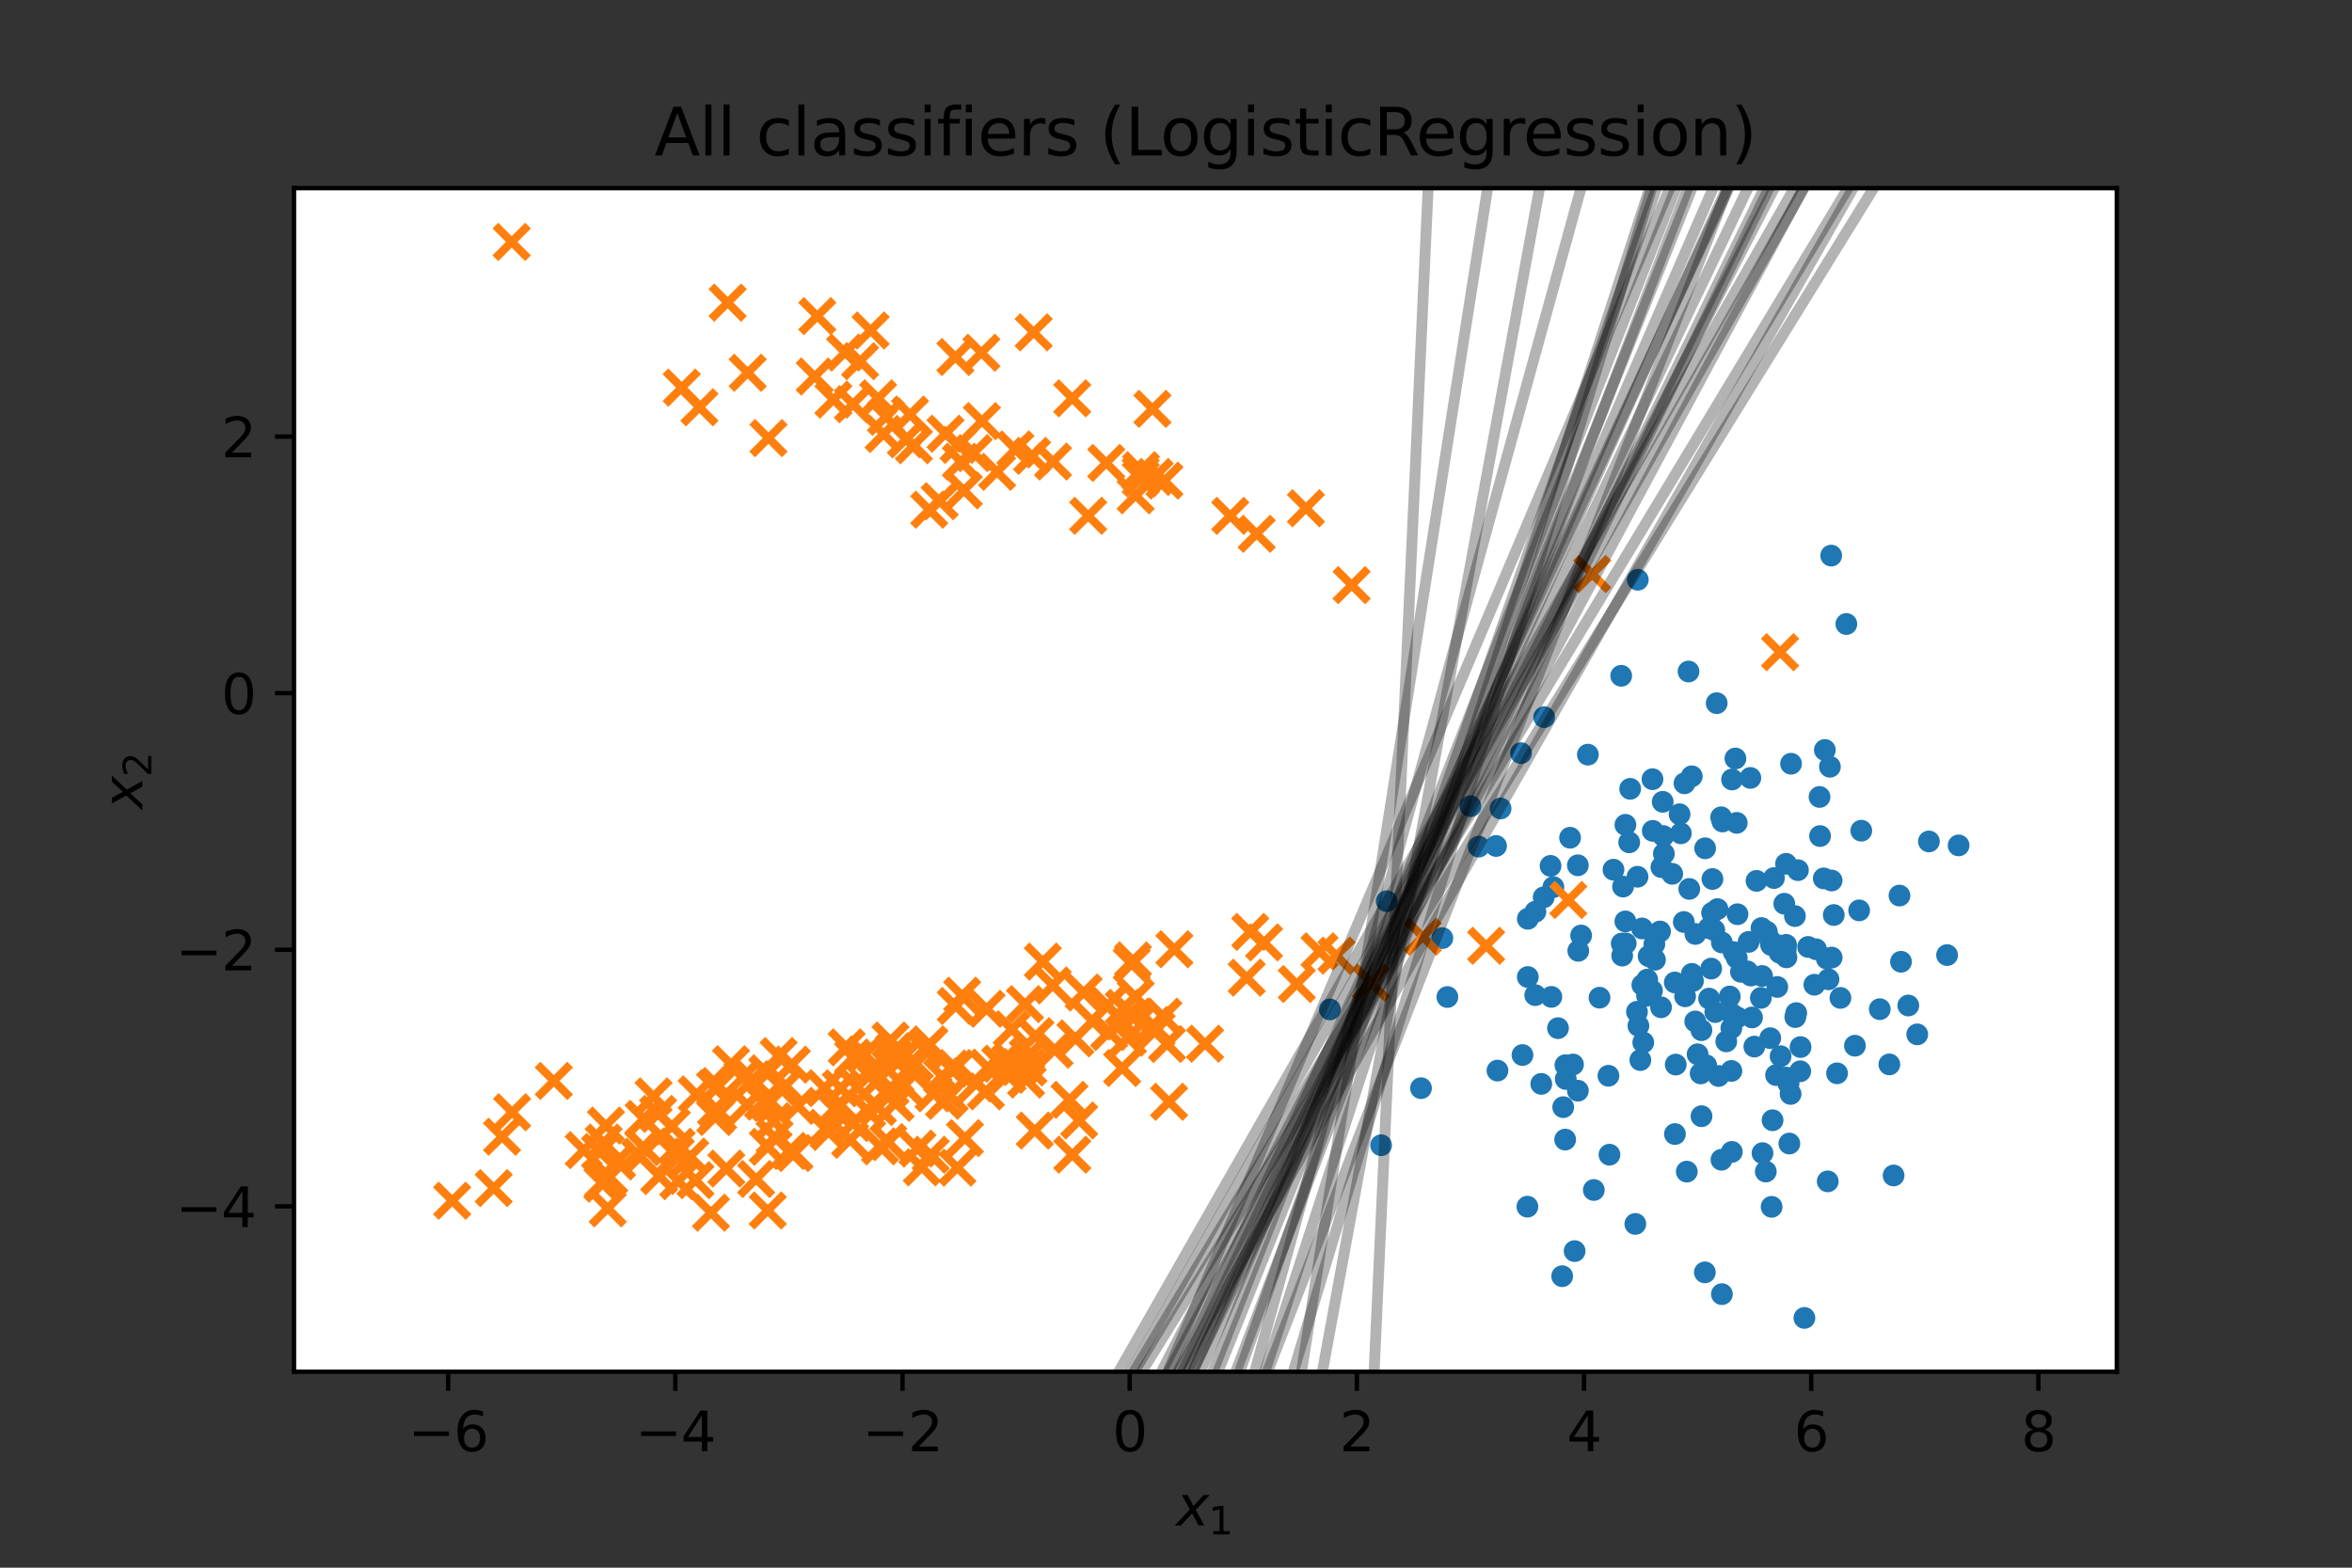 <?xml version="1.0" encoding="utf-8" standalone="no"?>
<!DOCTYPE svg PUBLIC "-//W3C//DTD SVG 1.1//EN"
  "http://www.w3.org/Graphics/SVG/1.1/DTD/svg11.dtd">
<svg height="288pt" version="1.1" viewBox="0 0 432 288" width="432pt" xmlns="http://www.w3.org/2000/svg" xmlns:xlink="http://www.w3.org/1999/xlink">
 <rect x="0" y="0" width="432" height="288" fill="#333333" stroke="none"/>
 <defs>
  <style type="text/css">*{stroke-linecap:butt;stroke-linejoin:round;}</style>
 </defs>
 <g id="figure_1">
  <g id="patch_1">
   <path d="M 0 288 
L 432 288 
L 432 0 
L 0 0 
z
" style="fill:none;"/>
  </g>
  <g id="axes_1">
   <g id="patch_2">
    <path d="M 54 252 
L 388.8 252 
L 388.8 34.56 
L 54 34.56 
z
" style="fill:#ffffff;"/>
   </g>
   <g id="PathCollection_1">
    <defs>
     <path d="M 0 1.5 
C 0.398 1.5 0.779 1.342 1.061 1.061 
C 1.342 0.779 1.5 0.398 1.5 0 
C 1.5 -0.398 1.342 -0.779 1.061 -1.061 
C 0.779 -1.342 0.398 -1.5 0 -1.5 
C -0.398 -1.5 -0.779 -1.342 -1.061 -1.061 
C -1.342 -0.779 -1.5 -0.398 -1.5 0 
C -1.5 0.398 -1.342 0.779 -1.061 1.061 
C -0.779 1.342 -0.398 1.5 0 1.5 
z
" id="m73bcc604e0" style="stroke:#1f77b4;"/>
    </defs>
    <g clip-path="url(#p3876892000)">
     <use style="fill:#1f77b4;stroke:#1f77b4;" x="307.617" xlink:href="#m73bcc604e0" y="180.489"/>
     <use style="fill:#1f77b4;stroke:#1f77b4;" x="303.859" xlink:href="#m73bcc604e0" y="173.45"/>
     <use style="fill:#1f77b4;stroke:#1f77b4;" x="328.047" xlink:href="#m73bcc604e0" y="158.697"/>
     <use style="fill:#1f77b4;stroke:#1f77b4;" x="317.07" xlink:href="#m73bcc604e0" y="191.313"/>
     <use style="fill:#1f77b4;stroke:#1f77b4;" x="293.788" xlink:href="#m73bcc604e0" y="183.284"/>
     <use style="fill:#1f77b4;stroke:#1f77b4;" x="319.109" xlink:href="#m73bcc604e0" y="186.9"/>
     <use style="fill:#1f77b4;stroke:#1f77b4;" x="289.888" xlink:href="#m73bcc604e0" y="174.676"/>
     <use style="fill:#1f77b4;stroke:#1f77b4;" x="328.884" xlink:href="#m73bcc604e0" y="200.969"/>
     <use style="fill:#1f77b4;stroke:#1f77b4;" x="318.091" xlink:href="#m73bcc604e0" y="211.613"/>
     <use style="fill:#1f77b4;stroke:#1f77b4;" x="305.398" xlink:href="#m73bcc604e0" y="147.3"/>
     <use style="fill:#1f77b4;stroke:#1f77b4;" x="309.273" xlink:href="#m73bcc604e0" y="169.378"/>
     <use style="fill:#1f77b4;stroke:#1f77b4;" x="310.734" xlink:href="#m73bcc604e0" y="142.613"/>
     <use style="fill:#1f77b4;stroke:#1f77b4;" x="287.121" xlink:href="#m73bcc604e0" y="203.397"/>
     <use style="fill:#1f77b4;stroke:#1f77b4;" x="319.002" xlink:href="#m73bcc604e0" y="175.998"/>
     <use style="fill:#1f77b4;stroke:#1f77b4;" x="316.255" xlink:href="#m73bcc604e0" y="173.138"/>
     <use style="fill:#1f77b4;stroke:#1f77b4;" x="347.804" xlink:href="#m73bcc604e0" y="215.947"/>
     <use style="fill:#1f77b4;stroke:#1f77b4;" x="300.666" xlink:href="#m73bcc604e0" y="185.873"/>
     <use style="fill:#1f77b4;stroke:#1f77b4;" x="289.809" xlink:href="#m73bcc604e0" y="158.962"/>
     <use style="fill:#1f77b4;stroke:#1f77b4;" x="331.422" xlink:href="#m73bcc604e0" y="242.116"/>
     <use style="fill:#1f77b4;stroke:#1f77b4;" x="328.117" xlink:href="#m73bcc604e0" y="175.872"/>
     <use style="fill:#1f77b4;stroke:#1f77b4;" x="275.619" xlink:href="#m73bcc604e0" y="148.526"/>
     <use style="fill:#1f77b4;stroke:#1f77b4;" x="334.976" xlink:href="#m73bcc604e0" y="161.373"/>
     <use style="fill:#1f77b4;stroke:#1f77b4;" x="318.127" xlink:href="#m73bcc604e0" y="143.197"/>
     <use style="fill:#1f77b4;stroke:#1f77b4;" x="283.621" xlink:href="#m73bcc604e0" y="131.749"/>
     <use style="fill:#1f77b4;stroke:#1f77b4;" x="288.92" xlink:href="#m73bcc604e0" y="195.561"/>
     <use style="fill:#1f77b4;stroke:#1f77b4;" x="323.727" xlink:href="#m73bcc604e0" y="211.842"/>
     <use style="fill:#1f77b4;stroke:#1f77b4;" x="335.707" xlink:href="#m73bcc604e0" y="217.029"/>
     <use style="fill:#1f77b4;stroke:#1f77b4;" x="310.14" xlink:href="#m73bcc604e0" y="123.363"/>
     <use style="fill:#1f77b4;stroke:#1f77b4;" x="302.552" xlink:href="#m73bcc604e0" y="179.965"/>
     <use style="fill:#1f77b4;stroke:#1f77b4;" x="326.867" xlink:href="#m73bcc604e0" y="175.028"/>
     <use style="fill:#1f77b4;stroke:#1f77b4;" x="309.819" xlink:href="#m73bcc604e0" y="215.239"/>
     <use style="fill:#1f77b4;stroke:#1f77b4;" x="312.523" xlink:href="#m73bcc604e0" y="205.056"/>
     <use style="fill:#1f77b4;stroke:#1f77b4;" x="329.746" xlink:href="#m73bcc604e0" y="186.847"/>
     <use style="fill:#1f77b4;stroke:#1f77b4;" x="316.37" xlink:href="#m73bcc604e0" y="150.916"/>
     <use style="fill:#1f77b4;stroke:#1f77b4;" x="299.42" xlink:href="#m73bcc604e0" y="144.915"/>
     <use style="fill:#1f77b4;stroke:#1f77b4;" x="287.523" xlink:href="#m73bcc604e0" y="195.683"/>
     <use style="fill:#1f77b4;stroke:#1f77b4;" x="330.232" xlink:href="#m73bcc604e0" y="159.856"/>
     <use style="fill:#1f77b4;stroke:#1f77b4;" x="254.708" xlink:href="#m73bcc604e0" y="165.56"/>
     <use style="fill:#1f77b4;stroke:#1f77b4;" x="280.543" xlink:href="#m73bcc604e0" y="221.679"/>
     <use style="fill:#1f77b4;stroke:#1f77b4;" x="295.427" xlink:href="#m73bcc604e0" y="197.627"/>
     <use style="fill:#1f77b4;stroke:#1f77b4;" x="321.168" xlink:href="#m73bcc604e0" y="173.041"/>
     <use style="fill:#1f77b4;stroke:#1f77b4;" x="313.912" xlink:href="#m73bcc604e0" y="183.453"/>
     <use style="fill:#1f77b4;stroke:#1f77b4;" x="340.703" xlink:href="#m73bcc604e0" y="192.107"/>
     <use style="fill:#1f77b4;stroke:#1f77b4;" x="261.001" xlink:href="#m73bcc604e0" y="199.906"/>
     <use style="fill:#1f77b4;stroke:#1f77b4;" x="321.586" xlink:href="#m73bcc604e0" y="179.22"/>
     <use style="fill:#1f77b4;stroke:#1f77b4;" x="325.83" xlink:href="#m73bcc604e0" y="161.304"/>
     <use style="fill:#1f77b4;stroke:#1f77b4;" x="328.655" xlink:href="#m73bcc604e0" y="210.082"/>
     <use style="fill:#1f77b4;stroke:#1f77b4;" x="304.9" xlink:href="#m73bcc604e0" y="171.125"/>
     <use style="fill:#1f77b4;stroke:#1f77b4;" x="298.538" xlink:href="#m73bcc604e0" y="169.272"/>
     <use style="fill:#1f77b4;stroke:#1f77b4;" x="313.138" xlink:href="#m73bcc604e0" y="233.747"/>
     <use style="fill:#1f77b4;stroke:#1f77b4;" x="316.132" xlink:href="#m73bcc604e0" y="150.142"/>
     <use style="fill:#1f77b4;stroke:#1f77b4;" x="307.145" xlink:href="#m73bcc604e0" y="160.529"/>
     <use style="fill:#1f77b4;stroke:#1f77b4;" x="333.557" xlink:href="#m73bcc604e0" y="174.388"/>
     <use style="fill:#1f77b4;stroke:#1f77b4;" x="314.868" xlink:href="#m73bcc604e0" y="170.873"/>
     <use style="fill:#1f77b4;stroke:#1f77b4;" x="280.619" xlink:href="#m73bcc604e0" y="168.79"/>
     <use style="fill:#1f77b4;stroke:#1f77b4;" x="313.388" xlink:href="#m73bcc604e0" y="195.714"/>
     <use style="fill:#1f77b4;stroke:#1f77b4;" x="271.605" xlink:href="#m73bcc604e0" y="155.537"/>
     <use style="fill:#1f77b4;stroke:#1f77b4;" x="297.772" xlink:href="#m73bcc604e0" y="124.149"/>
     <use style="fill:#1f77b4;stroke:#1f77b4;" x="328.07" xlink:href="#m73bcc604e0" y="197.96"/>
     <use style="fill:#1f77b4;stroke:#1f77b4;" x="310.955" xlink:href="#m73bcc604e0" y="180.212"/>
     <use style="fill:#1f77b4;stroke:#1f77b4;" x="287.479" xlink:href="#m73bcc604e0" y="209.354"/>
     <use style="fill:#1f77b4;stroke:#1f77b4;" x="332.102" xlink:href="#m73bcc604e0" y="173.961"/>
     <use style="fill:#1f77b4;stroke:#1f77b4;" x="274.785" xlink:href="#m73bcc604e0" y="155.414"/>
     <use style="fill:#1f77b4;stroke:#1f77b4;" x="288.381" xlink:href="#m73bcc604e0" y="153.901"/>
     <use style="fill:#1f77b4;stroke:#1f77b4;" x="303.568" xlink:href="#m73bcc604e0" y="152.638"/>
     <use style="fill:#1f77b4;stroke:#1f77b4;" x="305.156" xlink:href="#m73bcc604e0" y="159.306"/>
     <use style="fill:#1f77b4;stroke:#1f77b4;" x="300.932" xlink:href="#m73bcc604e0" y="188.45"/>
     <use style="fill:#1f77b4;stroke:#1f77b4;" x="283.091" xlink:href="#m73bcc604e0" y="199.119"/>
     <use style="fill:#1f77b4;stroke:#1f77b4;" x="311.395" xlink:href="#m73bcc604e0" y="171.578"/>
     <use style="fill:#1f77b4;stroke:#1f77b4;" x="289.217" xlink:href="#m73bcc604e0" y="229.841"/>
     <use style="fill:#1f77b4;stroke:#1f77b4;" x="280.615" xlink:href="#m73bcc604e0" y="179.488"/>
     <use style="fill:#1f77b4;stroke:#1f77b4;" x="290.412" xlink:href="#m73bcc604e0" y="171.86"/>
     <use style="fill:#1f77b4;stroke:#1f77b4;" x="311.804" xlink:href="#m73bcc604e0" y="193.681"/>
     <use style="fill:#1f77b4;stroke:#1f77b4;" x="335.176" xlink:href="#m73bcc604e0" y="137.778"/>
     <use style="fill:#1f77b4;stroke:#1f77b4;" x="323.424" xlink:href="#m73bcc604e0" y="183.327"/>
     <use style="fill:#1f77b4;stroke:#1f77b4;" x="359.747" xlink:href="#m73bcc604e0" y="155.311"/>
     <use style="fill:#1f77b4;stroke:#1f77b4;" x="336.421" xlink:href="#m73bcc604e0" y="161.757"/>
     <use style="fill:#1f77b4;stroke:#1f77b4;" x="298.598" xlink:href="#m73bcc604e0" y="173.315"/>
     <use style="fill:#1f77b4;stroke:#1f77b4;" x="244.265" xlink:href="#m73bcc604e0" y="185.441"/>
     <use style="fill:#1f77b4;stroke:#1f77b4;" x="275.043" xlink:href="#m73bcc604e0" y="196.681"/>
     <use style="fill:#1f77b4;stroke:#1f77b4;" x="327.724" xlink:href="#m73bcc604e0" y="166.025"/>
     <use style="fill:#1f77b4;stroke:#1f77b4;" x="327.05" xlink:href="#m73bcc604e0" y="194.039"/>
     <use style="fill:#1f77b4;stroke:#1f77b4;" x="305.607" xlink:href="#m73bcc604e0" y="156.84"/>
     <use style="fill:#1f77b4;stroke:#1f77b4;" x="322.227" xlink:href="#m73bcc604e0" y="192.266"/>
     <use style="fill:#1f77b4;stroke:#1f77b4;" x="286.164" xlink:href="#m73bcc604e0" y="188.883"/>
     <use style="fill:#1f77b4;stroke:#1f77b4;" x="279.369" xlink:href="#m73bcc604e0" y="138.361"/>
     <use style="fill:#1f77b4;stroke:#1f77b4;" x="289.814" xlink:href="#m73bcc604e0" y="200.372"/>
     <use style="fill:#1f77b4;stroke:#1f77b4;" x="301.827" xlink:href="#m73bcc604e0" y="191.51"/>
     <use style="fill:#1f77b4;stroke:#1f77b4;" x="284.942" xlink:href="#m73bcc604e0" y="183.137"/>
     <use style="fill:#1f77b4;stroke:#1f77b4;" x="315.052" xlink:href="#m73bcc604e0" y="185.927"/>
     <use style="fill:#1f77b4;stroke:#1f77b4;" x="312.508" xlink:href="#m73bcc604e0" y="189.255"/>
     <use style="fill:#1f77b4;stroke:#1f77b4;" x="298.112" xlink:href="#m73bcc604e0" y="162.872"/>
     <use style="fill:#1f77b4;stroke:#1f77b4;" x="296.356" xlink:href="#m73bcc604e0" y="159.77"/>
     <use style="fill:#1f77b4;stroke:#1f77b4;" x="300.365" xlink:href="#m73bcc604e0" y="224.85"/>
     <use style="fill:#1f77b4;stroke:#1f77b4;" x="334.296" xlink:href="#m73bcc604e0" y="153.591"/>
     <use style="fill:#1f77b4;stroke:#1f77b4;" x="325.132" xlink:href="#m73bcc604e0" y="172.747"/>
     <use style="fill:#1f77b4;stroke:#1f77b4;" x="284.796" xlink:href="#m73bcc604e0" y="159.073"/>
     <use style="fill:#1f77b4;stroke:#1f77b4;" x="265.843" xlink:href="#m73bcc604e0" y="183.16"/>
     <use style="fill:#1f77b4;stroke:#1f77b4;" x="310.275" xlink:href="#m73bcc604e0" y="163.302"/>
     <use style="fill:#1f77b4;stroke:#1f77b4;" x="308.492" xlink:href="#m73bcc604e0" y="149.584"/>
     <use style="fill:#1f77b4;stroke:#1f77b4;" x="326.217" xlink:href="#m73bcc604e0" y="197.507"/>
     <use style="fill:#1f77b4;stroke:#1f77b4;" x="285.311" xlink:href="#m73bcc604e0" y="162.972"/>
     <use style="fill:#1f77b4;stroke:#1f77b4;" x="283.535" xlink:href="#m73bcc604e0" y="164.852"/>
     <use style="fill:#1f77b4;stroke:#1f77b4;" x="349.162" xlink:href="#m73bcc604e0" y="176.686"/>
     <use style="fill:#1f77b4;stroke:#1f77b4;" x="303.975" xlink:href="#m73bcc604e0" y="176.314"/>
     <use style="fill:#1f77b4;stroke:#1f77b4;" x="336.108" xlink:href="#m73bcc604e0" y="140.86"/>
     <use style="fill:#1f77b4;stroke:#1f77b4;" x="300.767" xlink:href="#m73bcc604e0" y="161.067"/>
     <use style="fill:#1f77b4;stroke:#1f77b4;" x="319.131" xlink:href="#m73bcc604e0" y="167.955"/>
     <use style="fill:#1f77b4;stroke:#1f77b4;" x="325.15" xlink:href="#m73bcc604e0" y="190.722"/>
     <use style="fill:#1f77b4;stroke:#1f77b4;" x="336.431" xlink:href="#m73bcc604e0" y="175.914"/>
     <use style="fill:#1f77b4;stroke:#1f77b4;" x="341.475" xlink:href="#m73bcc604e0" y="167.246"/>
     <use style="fill:#1f77b4;stroke:#1f77b4;" x="348.881" xlink:href="#m73bcc604e0" y="164.525"/>
     <use style="fill:#1f77b4;stroke:#1f77b4;" x="303.518" xlink:href="#m73bcc604e0" y="143.144"/>
     <use style="fill:#1f77b4;stroke:#1f77b4;" x="297.868" xlink:href="#m73bcc604e0" y="173.345"/>
     <use style="fill:#1f77b4;stroke:#1f77b4;" x="330.714" xlink:href="#m73bcc604e0" y="192.356"/>
     <use style="fill:#1f77b4;stroke:#1f77b4;" x="337.417" xlink:href="#m73bcc604e0" y="197.179"/>
     <use style="fill:#1f77b4;stroke:#1f77b4;" x="310.748" xlink:href="#m73bcc604e0" y="178.913"/>
     <use style="fill:#1f77b4;stroke:#1f77b4;" x="253.672" xlink:href="#m73bcc604e0" y="210.388"/>
     <use style="fill:#1f77b4;stroke:#1f77b4;" x="318.75" xlink:href="#m73bcc604e0" y="139.343"/>
     <use style="fill:#1f77b4;stroke:#1f77b4;" x="339.126" xlink:href="#m73bcc604e0" y="114.639"/>
     <use style="fill:#1f77b4;stroke:#1f77b4;" x="322.626" xlink:href="#m73bcc604e0" y="161.825"/>
     <use style="fill:#1f77b4;stroke:#1f77b4;" x="328.508" xlink:href="#m73bcc604e0" y="199.102"/>
     <use style="fill:#1f77b4;stroke:#1f77b4;" x="308.726" xlink:href="#m73bcc604e0" y="153.088"/>
     <use style="fill:#1f77b4;stroke:#1f77b4;" x="325.572" xlink:href="#m73bcc604e0" y="205.802"/>
     <use style="fill:#1f77b4;stroke:#1f77b4;" x="279.637" xlink:href="#m73bcc604e0" y="193.821"/>
     <use style="fill:#1f77b4;stroke:#1f77b4;" x="316.268" xlink:href="#m73bcc604e0" y="237.747"/>
     <use style="fill:#1f77b4;stroke:#1f77b4;" x="305.501" xlink:href="#m73bcc604e0" y="153.59"/>
     <use style="fill:#1f77b4;stroke:#1f77b4;" x="333.249" xlink:href="#m73bcc604e0" y="180.907"/>
     <use style="fill:#1f77b4;stroke:#1f77b4;" x="336.343" xlink:href="#m73bcc604e0" y="102.068"/>
     <use style="fill:#1f77b4;stroke:#1f77b4;" x="320.948" xlink:href="#m73bcc604e0" y="178.453"/>
     <use style="fill:#1f77b4;stroke:#1f77b4;" x="270.093" xlink:href="#m73bcc604e0" y="148.105"/>
     <use style="fill:#1f77b4;stroke:#1f77b4;" x="301.289" xlink:href="#m73bcc604e0" y="194.746"/>
     <use style="fill:#1f77b4;stroke:#1f77b4;" x="324.328" xlink:href="#m73bcc604e0" y="215.225"/>
     <use style="fill:#1f77b4;stroke:#1f77b4;" x="327.989" xlink:href="#m73bcc604e0" y="174.507"/>
     <use style="fill:#1f77b4;stroke:#1f77b4;" x="341.867" xlink:href="#m73bcc604e0" y="152.606"/>
     <use style="fill:#1f77b4;stroke:#1f77b4;" x="357.626" xlink:href="#m73bcc604e0" y="175.46"/>
     <use style="fill:#1f77b4;stroke:#1f77b4;" x="335.847" xlink:href="#m73bcc604e0" y="179.908"/>
     <use style="fill:#1f77b4;stroke:#1f77b4;" x="281.989" xlink:href="#m73bcc604e0" y="182.815"/>
     <use style="fill:#1f77b4;stroke:#1f77b4;" x="303.426" xlink:href="#m73bcc604e0" y="181.994"/>
     <use style="fill:#1f77b4;stroke:#1f77b4;" x="318.091" xlink:href="#m73bcc604e0" y="186.262"/>
     <use style="fill:#1f77b4;stroke:#1f77b4;" x="318.991" xlink:href="#m73bcc604e0" y="151.169"/>
     <use style="fill:#1f77b4;stroke:#1f77b4;" x="312.367" xlink:href="#m73bcc604e0" y="197.201"/>
     <use style="fill:#1f77b4;stroke:#1f77b4;" x="352.145" xlink:href="#m73bcc604e0" y="190.025"/>
     <use style="fill:#1f77b4;stroke:#1f77b4;" x="314.533" xlink:href="#m73bcc604e0" y="161.483"/>
     <use style="fill:#1f77b4;stroke:#1f77b4;" x="297.952" xlink:href="#m73bcc604e0" y="175.552"/>
     <use style="fill:#1f77b4;stroke:#1f77b4;" x="354.289" xlink:href="#m73bcc604e0" y="154.582"/>
     <use style="fill:#1f77b4;stroke:#1f77b4;" x="313.189" xlink:href="#m73bcc604e0" y="155.841"/>
     <use style="fill:#1f77b4;stroke:#1f77b4;" x="336.814" xlink:href="#m73bcc604e0" y="168.097"/>
     <use style="fill:#1f77b4;stroke:#1f77b4;" x="321.797" xlink:href="#m73bcc604e0" y="186.915"/>
     <use style="fill:#1f77b4;stroke:#1f77b4;" x="319.765" xlink:href="#m73bcc604e0" y="178.531"/>
     <use style="fill:#1f77b4;stroke:#1f77b4;" x="347.024" xlink:href="#m73bcc604e0" y="195.539"/>
     <use style="fill:#1f77b4;stroke:#1f77b4;" x="300.817" xlink:href="#m73bcc604e0" y="106.504"/>
     <use style="fill:#1f77b4;stroke:#1f77b4;" x="291.649" xlink:href="#m73bcc604e0" y="138.636"/>
     <use style="fill:#1f77b4;stroke:#1f77b4;" x="302.518" xlink:href="#m73bcc604e0" y="182.915"/>
     <use style="fill:#1f77b4;stroke:#1f77b4;" x="318.008" xlink:href="#m73bcc604e0" y="188.881"/>
     <use style="fill:#1f77b4;stroke:#1f77b4;" x="309.507" xlink:href="#m73bcc604e0" y="183.034"/>
     <use style="fill:#1f77b4;stroke:#1f77b4;" x="330.656" xlink:href="#m73bcc604e0" y="196.804"/>
     <use style="fill:#1f77b4;stroke:#1f77b4;" x="292.742" xlink:href="#m73bcc604e0" y="218.615"/>
     <use style="fill:#1f77b4;stroke:#1f77b4;" x="328.968" xlink:href="#m73bcc604e0" y="140.307"/>
     <use style="fill:#1f77b4;stroke:#1f77b4;" x="317.709" xlink:href="#m73bcc604e0" y="183.064"/>
     <use style="fill:#1f77b4;stroke:#1f77b4;" x="307.788" xlink:href="#m73bcc604e0" y="195.577"/>
     <use style="fill:#1f77b4;stroke:#1f77b4;" x="325.3" xlink:href="#m73bcc604e0" y="173.594"/>
     <use style="fill:#1f77b4;stroke:#1f77b4;" x="350.503" xlink:href="#m73bcc604e0" y="184.721"/>
     <use style="fill:#1f77b4;stroke:#1f77b4;" x="302.81" xlink:href="#m73bcc604e0" y="175.658"/>
     <use style="fill:#1f77b4;stroke:#1f77b4;" x="282.016" xlink:href="#m73bcc604e0" y="167.488"/>
     <use style="fill:#1f77b4;stroke:#1f77b4;" x="301.656" xlink:href="#m73bcc604e0" y="180.95"/>
     <use style="fill:#1f77b4;stroke:#1f77b4;" x="323.539" xlink:href="#m73bcc604e0" y="170.493"/>
     <use style="fill:#1f77b4;stroke:#1f77b4;" x="295.617" xlink:href="#m73bcc604e0" y="212.129"/>
     <use style="fill:#1f77b4;stroke:#1f77b4;" x="323.643" xlink:href="#m73bcc604e0" y="179.3"/>
     <use style="fill:#1f77b4;stroke:#1f77b4;" x="334.202" xlink:href="#m73bcc604e0" y="146.408"/>
     <use style="fill:#1f77b4;stroke:#1f77b4;" x="313.841" xlink:href="#m73bcc604e0" y="170.507"/>
     <use style="fill:#1f77b4;stroke:#1f77b4;" x="315.453" xlink:href="#m73bcc604e0" y="167.011"/>
     <use style="fill:#1f77b4;stroke:#1f77b4;" x="287.587" xlink:href="#m73bcc604e0" y="198.218"/>
     <use style="fill:#1f77b4;stroke:#1f77b4;" x="338.036" xlink:href="#m73bcc604e0" y="183.326"/>
     <use style="fill:#1f77b4;stroke:#1f77b4;" x="318.432" xlink:href="#m73bcc604e0" y="174.909"/>
     <use style="fill:#1f77b4;stroke:#1f77b4;" x="326.784" xlink:href="#m73bcc604e0" y="173.701"/>
     <use style="fill:#1f77b4;stroke:#1f77b4;" x="301.608" xlink:href="#m73bcc604e0" y="170.567"/>
     <use style="fill:#1f77b4;stroke:#1f77b4;" x="315.311" xlink:href="#m73bcc604e0" y="129.178"/>
     <use style="fill:#1f77b4;stroke:#1f77b4;" x="316.184" xlink:href="#m73bcc604e0" y="213.06"/>
     <use style="fill:#1f77b4;stroke:#1f77b4;" x="324.517" xlink:href="#m73bcc604e0" y="171.158"/>
     <use style="fill:#1f77b4;stroke:#1f77b4;" x="329.919" xlink:href="#m73bcc604e0" y="186.117"/>
     <use style="fill:#1f77b4;stroke:#1f77b4;" x="286.931" xlink:href="#m73bcc604e0" y="234.452"/>
     <use style="fill:#1f77b4;stroke:#1f77b4;" x="325.401" xlink:href="#m73bcc604e0" y="221.708"/>
     <use style="fill:#1f77b4;stroke:#1f77b4;" x="311.368" xlink:href="#m73bcc604e0" y="187.653"/>
     <use style="fill:#1f77b4;stroke:#1f77b4;" x="264.919" xlink:href="#m73bcc604e0" y="172.338"/>
     <use style="fill:#1f77b4;stroke:#1f77b4;" x="309.395" xlink:href="#m73bcc604e0" y="143.901"/>
     <use style="fill:#1f77b4;stroke:#1f77b4;" x="299.239" xlink:href="#m73bcc604e0" y="154.746"/>
     <use style="fill:#1f77b4;stroke:#1f77b4;" x="318.007" xlink:href="#m73bcc604e0" y="196.741"/>
     <use style="fill:#1f77b4;stroke:#1f77b4;" x="314.3" xlink:href="#m73bcc604e0" y="177.939"/>
     <use style="fill:#1f77b4;stroke:#1f77b4;" x="328.055" xlink:href="#m73bcc604e0" y="173.579"/>
     <use style="fill:#1f77b4;stroke:#1f77b4;" x="307.64" xlink:href="#m73bcc604e0" y="208.336"/>
     <use style="fill:#1f77b4;stroke:#1f77b4;" x="314.464" xlink:href="#m73bcc604e0" y="167.695"/>
     <use style="fill:#1f77b4;stroke:#1f77b4;" x="298.544" xlink:href="#m73bcc604e0" y="151.534"/>
     <use style="fill:#1f77b4;stroke:#1f77b4;" x="321.494" xlink:href="#m73bcc604e0" y="142.91"/>
     <use style="fill:#1f77b4;stroke:#1f77b4;" x="335.536" xlink:href="#m73bcc604e0" y="176.11"/>
     <use style="fill:#1f77b4;stroke:#1f77b4;" x="315.658" xlink:href="#m73bcc604e0" y="197.669"/>
     <use style="fill:#1f77b4;stroke:#1f77b4;" x="345.264" xlink:href="#m73bcc604e0" y="185.396"/>
     <use style="fill:#1f77b4;stroke:#1f77b4;" x="305.089" xlink:href="#m73bcc604e0" y="185.05"/>
     <use style="fill:#1f77b4;stroke:#1f77b4;" x="326.437" xlink:href="#m73bcc604e0" y="181.313"/>
     <use style="fill:#1f77b4;stroke:#1f77b4;" x="329.679" xlink:href="#m73bcc604e0" y="168.29"/>
    </g>
   </g>
   <g id="PathCollection_2">
    <defs>
     <path d="M -3 3 
L 3 -3 
M -3 -3 
L 3 3 
" id="m964a37ecf1" style="stroke:#ff7f0e;stroke-width:1.5;"/>
    </defs>
    <g clip-path="url(#p3876892000)">
     <use style="fill:#ff7f0e;stroke:#ff7f0e;stroke-width:1.5;" x="162.721" xlink:href="#m964a37ecf1" y="76.564"/>
     <use style="fill:#ff7f0e;stroke:#ff7f0e;stroke-width:1.5;" x="248.255" xlink:href="#m964a37ecf1" y="107.49"/>
     <use style="fill:#ff7f0e;stroke:#ff7f0e;stroke-width:1.5;" x="230.818" xlink:href="#m964a37ecf1" y="98.067"/>
     <use style="fill:#ff7f0e;stroke:#ff7f0e;stroke-width:1.5;" x="175.479" xlink:href="#m964a37ecf1" y="65.583"/>
     <use style="fill:#ff7f0e;stroke:#ff7f0e;stroke-width:1.5;" x="156.655" xlink:href="#m964a37ecf1" y="74.252"/>
     <use style="fill:#ff7f0e;stroke:#ff7f0e;stroke-width:1.5;" x="176.061" xlink:href="#m964a37ecf1" y="81.724"/>
     <use style="fill:#ff7f0e;stroke:#ff7f0e;stroke-width:1.5;" x="189.553" xlink:href="#m964a37ecf1" y="83.753"/>
     <use style="fill:#ff7f0e;stroke:#ff7f0e;stroke-width:1.5;" x="180.354" xlink:href="#m964a37ecf1" y="77.354"/>
     <use style="fill:#ff7f0e;stroke:#ff7f0e;stroke-width:1.5;" x="196.939" xlink:href="#m964a37ecf1" y="73.174"/>
     <use style="fill:#ff7f0e;stroke:#ff7f0e;stroke-width:1.5;" x="161.286" xlink:href="#m964a37ecf1" y="73.172"/>
     <use style="fill:#ff7f0e;stroke:#ff7f0e;stroke-width:1.5;" x="180.255" xlink:href="#m964a37ecf1" y="64.796"/>
     <use style="fill:#ff7f0e;stroke:#ff7f0e;stroke-width:1.5;" x="239.864" xlink:href="#m964a37ecf1" y="93.368"/>
     <use style="fill:#ff7f0e;stroke:#ff7f0e;stroke-width:1.5;" x="162.285" xlink:href="#m964a37ecf1" y="79.729"/>
     <use style="fill:#ff7f0e;stroke:#ff7f0e;stroke-width:1.5;" x="141.148" xlink:href="#m964a37ecf1" y="80.481"/>
     <use style="fill:#ff7f0e;stroke:#ff7f0e;stroke-width:1.5;" x="225.967" xlink:href="#m964a37ecf1" y="94.768"/>
     <use style="fill:#ff7f0e;stroke:#ff7f0e;stroke-width:1.5;" x="183.131" xlink:href="#m964a37ecf1" y="86.676"/>
     <use style="fill:#ff7f0e;stroke:#ff7f0e;stroke-width:1.5;" x="209.512" xlink:href="#m964a37ecf1" y="87.093"/>
     <use style="fill:#ff7f0e;stroke:#ff7f0e;stroke-width:1.5;" x="155.215" xlink:href="#m964a37ecf1" y="64.767"/>
     <use style="fill:#ff7f0e;stroke:#ff7f0e;stroke-width:1.5;" x="199.87" xlink:href="#m964a37ecf1" y="94.755"/>
     <use style="fill:#ff7f0e;stroke:#ff7f0e;stroke-width:1.5;" x="193.41" xlink:href="#m964a37ecf1" y="84.791"/>
     <use style="fill:#ff7f0e;stroke:#ff7f0e;stroke-width:1.5;" x="167.142" xlink:href="#m964a37ecf1" y="76.15"/>
     <use style="fill:#ff7f0e;stroke:#ff7f0e;stroke-width:1.5;" x="159.909" xlink:href="#m964a37ecf1" y="60.711"/>
     <use style="fill:#ff7f0e;stroke:#ff7f0e;stroke-width:1.5;" x="125.219" xlink:href="#m964a37ecf1" y="71.214"/>
     <use style="fill:#ff7f0e;stroke:#ff7f0e;stroke-width:1.5;" x="150.117" xlink:href="#m964a37ecf1" y="58.068"/>
     <use style="fill:#ff7f0e;stroke:#ff7f0e;stroke-width:1.5;" x="177.03" xlink:href="#m964a37ecf1" y="90.092"/>
     <use style="fill:#ff7f0e;stroke:#ff7f0e;stroke-width:1.5;" x="153.071" xlink:href="#m964a37ecf1" y="73.415"/>
     <use style="fill:#ff7f0e;stroke:#ff7f0e;stroke-width:1.5;" x="166.397" xlink:href="#m964a37ecf1" y="80.717"/>
     <use style="fill:#ff7f0e;stroke:#ff7f0e;stroke-width:1.5;" x="211.669" xlink:href="#m964a37ecf1" y="75.111"/>
     <use style="fill:#ff7f0e;stroke:#ff7f0e;stroke-width:1.5;" x="173.665" xlink:href="#m964a37ecf1" y="79.68"/>
     <use style="fill:#ff7f0e;stroke:#ff7f0e;stroke-width:1.5;" x="209.569" xlink:href="#m964a37ecf1" y="86.38"/>
     <use style="fill:#ff7f0e;stroke:#ff7f0e;stroke-width:1.5;" x="186.49" xlink:href="#m964a37ecf1" y="82.56"/>
     <use style="fill:#ff7f0e;stroke:#ff7f0e;stroke-width:1.5;" x="167.862" xlink:href="#m964a37ecf1" y="81.797"/>
     <use style="fill:#ff7f0e;stroke:#ff7f0e;stroke-width:1.5;" x="137.331" xlink:href="#m964a37ecf1" y="68.483"/>
     <use style="fill:#ff7f0e;stroke:#ff7f0e;stroke-width:1.5;" x="178.846" xlink:href="#m964a37ecf1" y="83.242"/>
     <use style="fill:#ff7f0e;stroke:#ff7f0e;stroke-width:1.5;" x="93.982" xlink:href="#m964a37ecf1" y="44.444"/>
     <use style="fill:#ff7f0e;stroke:#ff7f0e;stroke-width:1.5;" x="203.189" xlink:href="#m964a37ecf1" y="85.041"/>
     <use style="fill:#ff7f0e;stroke:#ff7f0e;stroke-width:1.5;" x="212.09" xlink:href="#m964a37ecf1" y="87.619"/>
     <use style="fill:#ff7f0e;stroke:#ff7f0e;stroke-width:1.5;" x="292.442" xlink:href="#m964a37ecf1" y="105.457"/>
     <use style="fill:#ff7f0e;stroke:#ff7f0e;stroke-width:1.5;" x="149.646" xlink:href="#m964a37ecf1" y="69.171"/>
     <use style="fill:#ff7f0e;stroke:#ff7f0e;stroke-width:1.5;" x="213.872" xlink:href="#m964a37ecf1" y="88.294"/>
     <use style="fill:#ff7f0e;stroke:#ff7f0e;stroke-width:1.5;" x="172.592" xlink:href="#m964a37ecf1" y="92.08"/>
     <use style="fill:#ff7f0e;stroke:#ff7f0e;stroke-width:1.5;" x="170.68" xlink:href="#m964a37ecf1" y="93.636"/>
     <use style="fill:#ff7f0e;stroke:#ff7f0e;stroke-width:1.5;" x="189.855" xlink:href="#m964a37ecf1" y="61.058"/>
     <use style="fill:#ff7f0e;stroke:#ff7f0e;stroke-width:1.5;" x="176.485" xlink:href="#m964a37ecf1" y="84.823"/>
     <use style="fill:#ff7f0e;stroke:#ff7f0e;stroke-width:1.5;" x="128.464" xlink:href="#m964a37ecf1" y="74.823"/>
     <use style="fill:#ff7f0e;stroke:#ff7f0e;stroke-width:1.5;" x="209.526" xlink:href="#m964a37ecf1" y="87.89"/>
     <use style="fill:#ff7f0e;stroke:#ff7f0e;stroke-width:1.5;" x="326.953" xlink:href="#m964a37ecf1" y="119.812"/>
     <use style="fill:#ff7f0e;stroke:#ff7f0e;stroke-width:1.5;" x="133.65" xlink:href="#m964a37ecf1" y="55.599"/>
     <use style="fill:#ff7f0e;stroke:#ff7f0e;stroke-width:1.5;" x="157.983" xlink:href="#m964a37ecf1" y="66.356"/>
     <use style="fill:#ff7f0e;stroke:#ff7f0e;stroke-width:1.5;" x="208.58" xlink:href="#m964a37ecf1" y="90.993"/>
     <use style="fill:#ff7f0e;stroke:#ff7f0e;stroke-width:1.5;" x="156.681" xlink:href="#m964a37ecf1" y="194.285"/>
     <use style="fill:#ff7f0e;stroke:#ff7f0e;stroke-width:1.5;" x="156.144" xlink:href="#m964a37ecf1" y="209.4"/>
     <use style="fill:#ff7f0e;stroke:#ff7f0e;stroke-width:1.5;" x="174.613" xlink:href="#m964a37ecf1" y="196.297"/>
     <use style="fill:#ff7f0e;stroke:#ff7f0e;stroke-width:1.5;" x="127.742" xlink:href="#m964a37ecf1" y="216.807"/>
     <use style="fill:#ff7f0e;stroke:#ff7f0e;stroke-width:1.5;" x="173.395" xlink:href="#m964a37ecf1" y="202.226"/>
     <use style="fill:#ff7f0e;stroke:#ff7f0e;stroke-width:1.5;" x="207.864" xlink:href="#m964a37ecf1" y="177.108"/>
     <use style="fill:#ff7f0e;stroke:#ff7f0e;stroke-width:1.5;" x="161.247" xlink:href="#m964a37ecf1" y="203.377"/>
     <use style="fill:#ff7f0e;stroke:#ff7f0e;stroke-width:1.5;" x="142.087" xlink:href="#m964a37ecf1" y="205.975"/>
     <use style="fill:#ff7f0e;stroke:#ff7f0e;stroke-width:1.5;" x="110.75" xlink:href="#m964a37ecf1" y="217.053"/>
     <use style="fill:#ff7f0e;stroke:#ff7f0e;stroke-width:1.5;" x="163.569" xlink:href="#m964a37ecf1" y="199.831"/>
     <use style="fill:#ff7f0e;stroke:#ff7f0e;stroke-width:1.5;" x="83.053" xlink:href="#m964a37ecf1" y="220.584"/>
     <use style="fill:#ff7f0e;stroke:#ff7f0e;stroke-width:1.5;" x="111.624" xlink:href="#m964a37ecf1" y="221.984"/>
     <use style="fill:#ff7f0e;stroke:#ff7f0e;stroke-width:1.5;" x="196.95" xlink:href="#m964a37ecf1" y="212.123"/>
     <use style="fill:#ff7f0e;stroke:#ff7f0e;stroke-width:1.5;" x="168.047" xlink:href="#m964a37ecf1" y="195.203"/>
     <use style="fill:#ff7f0e;stroke:#ff7f0e;stroke-width:1.5;" x="215.703" xlink:href="#m964a37ecf1" y="174.386"/>
     <use style="fill:#ff7f0e;stroke:#ff7f0e;stroke-width:1.5;" x="146.529" xlink:href="#m964a37ecf1" y="203.16"/>
     <use style="fill:#ff7f0e;stroke:#ff7f0e;stroke-width:1.5;" x="143.012" xlink:href="#m964a37ecf1" y="194.007"/>
     <use style="fill:#ff7f0e;stroke:#ff7f0e;stroke-width:1.5;" x="164.497" xlink:href="#m964a37ecf1" y="202.622"/>
     <use style="fill:#ff7f0e;stroke:#ff7f0e;stroke-width:1.5;" x="131.942" xlink:href="#m964a37ecf1" y="199.516"/>
     <use style="fill:#ff7f0e;stroke:#ff7f0e;stroke-width:1.5;" x="90.679" xlink:href="#m964a37ecf1" y="218.268"/>
     <use style="fill:#ff7f0e;stroke:#ff7f0e;stroke-width:1.5;" x="159.937" xlink:href="#m964a37ecf1" y="196.413"/>
     <use style="fill:#ff7f0e;stroke:#ff7f0e;stroke-width:1.5;" x="126.776" xlink:href="#m964a37ecf1" y="212.471"/>
     <use style="fill:#ff7f0e;stroke:#ff7f0e;stroke-width:1.5;" x="131.51" xlink:href="#m964a37ecf1" y="203.661"/>
     <use style="fill:#ff7f0e;stroke:#ff7f0e;stroke-width:1.5;" x="228.984" xlink:href="#m964a37ecf1" y="179.61"/>
     <use style="fill:#ff7f0e;stroke:#ff7f0e;stroke-width:1.5;" x="206.182" xlink:href="#m964a37ecf1" y="187.69"/>
     <use style="fill:#ff7f0e;stroke:#ff7f0e;stroke-width:1.5;" x="176.718" xlink:href="#m964a37ecf1" y="182.91"/>
     <use style="fill:#ff7f0e;stroke:#ff7f0e;stroke-width:1.5;" x="206.103" xlink:href="#m964a37ecf1" y="196.208"/>
     <use style="fill:#ff7f0e;stroke:#ff7f0e;stroke-width:1.5;" x="198.22" xlink:href="#m964a37ecf1" y="205.841"/>
     <use style="fill:#ff7f0e;stroke:#ff7f0e;stroke-width:1.5;" x="92.212" xlink:href="#m964a37ecf1" y="208.825"/>
     <use style="fill:#ff7f0e;stroke:#ff7f0e;stroke-width:1.5;" x="141.341" xlink:href="#m964a37ecf1" y="202.608"/>
     <use style="fill:#ff7f0e;stroke:#ff7f0e;stroke-width:1.5;" x="261.319" xlink:href="#m964a37ecf1" y="172.095"/>
     <use style="fill:#ff7f0e;stroke:#ff7f0e;stroke-width:1.5;" x="151.43" xlink:href="#m964a37ecf1" y="199.906"/>
     <use style="fill:#ff7f0e;stroke:#ff7f0e;stroke-width:1.5;" x="145.443" xlink:href="#m964a37ecf1" y="195.582"/>
     <use style="fill:#ff7f0e;stroke:#ff7f0e;stroke-width:1.5;" x="155.513" xlink:href="#m964a37ecf1" y="192.413"/>
     <use style="fill:#ff7f0e;stroke:#ff7f0e;stroke-width:1.5;" x="160.91" xlink:href="#m964a37ecf1" y="198.841"/>
     <use style="fill:#ff7f0e;stroke:#ff7f0e;stroke-width:1.5;" x="242.361" xlink:href="#m964a37ecf1" y="174.769"/>
     <use style="fill:#ff7f0e;stroke:#ff7f0e;stroke-width:1.5;" x="124.279" xlink:href="#m964a37ecf1" y="210.673"/>
     <use style="fill:#ff7f0e;stroke:#ff7f0e;stroke-width:1.5;" x="190.059" xlink:href="#m964a37ecf1" y="207.698"/>
     <use style="fill:#ff7f0e;stroke:#ff7f0e;stroke-width:1.5;" x="110.874" xlink:href="#m964a37ecf1" y="209.904"/>
     <use style="fill:#ff7f0e;stroke:#ff7f0e;stroke-width:1.5;" x="94.062" xlink:href="#m964a37ecf1" y="204.334"/>
     <use style="fill:#ff7f0e;stroke:#ff7f0e;stroke-width:1.5;" x="181.452" xlink:href="#m964a37ecf1" y="196.13"/>
     <use style="fill:#ff7f0e;stroke:#ff7f0e;stroke-width:1.5;" x="193.705" xlink:href="#m964a37ecf1" y="192.85"/>
     <use style="fill:#ff7f0e;stroke:#ff7f0e;stroke-width:1.5;" x="186.22" xlink:href="#m964a37ecf1" y="195.415"/>
     <use style="fill:#ff7f0e;stroke:#ff7f0e;stroke-width:1.5;" x="213.685" xlink:href="#m964a37ecf1" y="186.767"/>
     <use style="fill:#ff7f0e;stroke:#ff7f0e;stroke-width:1.5;" x="142.268" xlink:href="#m964a37ecf1" y="208.922"/>
     <use style="fill:#ff7f0e;stroke:#ff7f0e;stroke-width:1.5;" x="163.153" xlink:href="#m964a37ecf1" y="209.817"/>
     <use style="fill:#ff7f0e;stroke:#ff7f0e;stroke-width:1.5;" x="158.854" xlink:href="#m964a37ecf1" y="193.708"/>
     <use style="fill:#ff7f0e;stroke:#ff7f0e;stroke-width:1.5;" x="127.952" xlink:href="#m964a37ecf1" y="201.043"/>
     <use style="fill:#ff7f0e;stroke:#ff7f0e;stroke-width:1.5;" x="212.446" xlink:href="#m964a37ecf1" y="189.155"/>
     <use style="fill:#ff7f0e;stroke:#ff7f0e;stroke-width:1.5;" x="203.724" xlink:href="#m964a37ecf1" y="189.593"/>
     <use style="fill:#ff7f0e;stroke:#ff7f0e;stroke-width:1.5;" x="251.788" xlink:href="#m964a37ecf1" y="180.517"/>
     <use style="fill:#ff7f0e;stroke:#ff7f0e;stroke-width:1.5;" x="131.372" xlink:href="#m964a37ecf1" y="205.204"/>
     <use style="fill:#ff7f0e;stroke:#ff7f0e;stroke-width:1.5;" x="154.433" xlink:href="#m964a37ecf1" y="199.926"/>
     <use style="fill:#ff7f0e;stroke:#ff7f0e;stroke-width:1.5;" x="161.632" xlink:href="#m964a37ecf1" y="210.589"/>
     <use style="fill:#ff7f0e;stroke:#ff7f0e;stroke-width:1.5;" x="118.221" xlink:href="#m964a37ecf1" y="205.547"/>
     <use style="fill:#ff7f0e;stroke:#ff7f0e;stroke-width:1.5;" x="121.077" xlink:href="#m964a37ecf1" y="216.048"/>
     <use style="fill:#ff7f0e;stroke:#ff7f0e;stroke-width:1.5;" x="196.433" xlink:href="#m964a37ecf1" y="202.053"/>
     <use style="fill:#ff7f0e;stroke:#ff7f0e;stroke-width:1.5;" x="145.019" xlink:href="#m964a37ecf1" y="211.437"/>
     <use style="fill:#ff7f0e;stroke:#ff7f0e;stroke-width:1.5;" x="111.903" xlink:href="#m964a37ecf1" y="216.233"/>
     <use style="fill:#ff7f0e;stroke:#ff7f0e;stroke-width:1.5;" x="159.265" xlink:href="#m964a37ecf1" y="203.95"/>
     <use style="fill:#ff7f0e;stroke:#ff7f0e;stroke-width:1.5;" x="124.566" xlink:href="#m964a37ecf1" y="216.984"/>
     <use style="fill:#ff7f0e;stroke:#ff7f0e;stroke-width:1.5;" x="229.639" xlink:href="#m964a37ecf1" y="171.199"/>
     <use style="fill:#ff7f0e;stroke:#ff7f0e;stroke-width:1.5;" x="138.305" xlink:href="#m964a37ecf1" y="198.274"/>
     <use style="fill:#ff7f0e;stroke:#ff7f0e;stroke-width:1.5;" x="120.87" xlink:href="#m964a37ecf1" y="204.636"/>
     <use style="fill:#ff7f0e;stroke:#ff7f0e;stroke-width:1.5;" x="154.348" xlink:href="#m964a37ecf1" y="202.947"/>
     <use style="fill:#ff7f0e;stroke:#ff7f0e;stroke-width:1.5;" x="181.209" xlink:href="#m964a37ecf1" y="185.325"/>
     <use style="fill:#ff7f0e;stroke:#ff7f0e;stroke-width:1.5;" x="123.394" xlink:href="#m964a37ecf1" y="206.889"/>
     <use style="fill:#ff7f0e;stroke:#ff7f0e;stroke-width:1.5;" x="124.121" xlink:href="#m964a37ecf1" y="212.158"/>
     <use style="fill:#ff7f0e;stroke:#ff7f0e;stroke-width:1.5;" x="245.469" xlink:href="#m964a37ecf1" y="175.56"/>
     <use style="fill:#ff7f0e;stroke:#ff7f0e;stroke-width:1.5;" x="131.898" xlink:href="#m964a37ecf1" y="204.62"/>
     <use style="fill:#ff7f0e;stroke:#ff7f0e;stroke-width:1.5;" x="200.658" xlink:href="#m964a37ecf1" y="187.589"/>
     <use style="fill:#ff7f0e;stroke:#ff7f0e;stroke-width:1.5;" x="164.662" xlink:href="#m964a37ecf1" y="194.94"/>
     <use style="fill:#ff7f0e;stroke:#ff7f0e;stroke-width:1.5;" x="185.54" xlink:href="#m964a37ecf1" y="195.147"/>
     <use style="fill:#ff7f0e;stroke:#ff7f0e;stroke-width:1.5;" x="162.831" xlink:href="#m964a37ecf1" y="200.953"/>
     <use style="fill:#ff7f0e;stroke:#ff7f0e;stroke-width:1.5;" x="153.243" xlink:href="#m964a37ecf1" y="203.723"/>
     <use style="fill:#ff7f0e;stroke:#ff7f0e;stroke-width:1.5;" x="117.591" xlink:href="#m964a37ecf1" y="212.497"/>
     <use style="fill:#ff7f0e;stroke:#ff7f0e;stroke-width:1.5;" x="188.262" xlink:href="#m964a37ecf1" y="184.462"/>
     <use style="fill:#ff7f0e;stroke:#ff7f0e;stroke-width:1.5;" x="193.362" xlink:href="#m964a37ecf1" y="181.029"/>
     <use style="fill:#ff7f0e;stroke:#ff7f0e;stroke-width:1.5;" x="137.242" xlink:href="#m964a37ecf1" y="202.995"/>
     <use style="fill:#ff7f0e;stroke:#ff7f0e;stroke-width:1.5;" x="187.122" xlink:href="#m964a37ecf1" y="196.029"/>
     <use style="fill:#ff7f0e;stroke:#ff7f0e;stroke-width:1.5;" x="191.538" xlink:href="#m964a37ecf1" y="176.661"/>
     <use style="fill:#ff7f0e;stroke:#ff7f0e;stroke-width:1.5;" x="130.588" xlink:href="#m964a37ecf1" y="222.783"/>
     <use style="fill:#ff7f0e;stroke:#ff7f0e;stroke-width:1.5;" x="157.499" xlink:href="#m964a37ecf1" y="199.774"/>
     <use style="fill:#ff7f0e;stroke:#ff7f0e;stroke-width:1.5;" x="190.188" xlink:href="#m964a37ecf1" y="190.35"/>
     <use style="fill:#ff7f0e;stroke:#ff7f0e;stroke-width:1.5;" x="185.069" xlink:href="#m964a37ecf1" y="197.465"/>
     <use style="fill:#ff7f0e;stroke:#ff7f0e;stroke-width:1.5;" x="118.126" xlink:href="#m964a37ecf1" y="210.731"/>
     <use style="fill:#ff7f0e;stroke:#ff7f0e;stroke-width:1.5;" x="166.257" xlink:href="#m964a37ecf1" y="193.877"/>
     <use style="fill:#ff7f0e;stroke:#ff7f0e;stroke-width:1.5;" x="188.892" xlink:href="#m964a37ecf1" y="196.102"/>
     <use style="fill:#ff7f0e;stroke:#ff7f0e;stroke-width:1.5;" x="163.559" xlink:href="#m964a37ecf1" y="191.148"/>
     <use style="fill:#ff7f0e;stroke:#ff7f0e;stroke-width:1.5;" x="214.344" xlink:href="#m964a37ecf1" y="191.799"/>
     <use style="fill:#ff7f0e;stroke:#ff7f0e;stroke-width:1.5;" x="177.233" xlink:href="#m964a37ecf1" y="209.084"/>
     <use style="fill:#ff7f0e;stroke:#ff7f0e;stroke-width:1.5;" x="208.357" xlink:href="#m964a37ecf1" y="186.763"/>
     <use style="fill:#ff7f0e;stroke:#ff7f0e;stroke-width:1.5;" x="175.846" xlink:href="#m964a37ecf1" y="214.511"/>
     <use style="fill:#ff7f0e;stroke:#ff7f0e;stroke-width:1.5;" x="203.411" xlink:href="#m964a37ecf1" y="184.656"/>
     <use style="fill:#ff7f0e;stroke:#ff7f0e;stroke-width:1.5;" x="181.077" xlink:href="#m964a37ecf1" y="200.497"/>
     <use style="fill:#ff7f0e;stroke:#ff7f0e;stroke-width:1.5;" x="133.401" xlink:href="#m964a37ecf1" y="214.678"/>
     <use style="fill:#ff7f0e;stroke:#ff7f0e;stroke-width:1.5;" x="151.799" xlink:href="#m964a37ecf1" y="207.186"/>
     <use style="fill:#ff7f0e;stroke:#ff7f0e;stroke-width:1.5;" x="272.963" xlink:href="#m964a37ecf1" y="173.749"/>
     <use style="fill:#ff7f0e;stroke:#ff7f0e;stroke-width:1.5;" x="107.211" xlink:href="#m964a37ecf1" y="211.288"/>
     <use style="fill:#ff7f0e;stroke:#ff7f0e;stroke-width:1.5;" x="208.093" xlink:href="#m964a37ecf1" y="176.436"/>
     <use style="fill:#ff7f0e;stroke:#ff7f0e;stroke-width:1.5;" x="136.385" xlink:href="#m964a37ecf1" y="197.978"/>
     <use style="fill:#ff7f0e;stroke:#ff7f0e;stroke-width:1.5;" x="168.505" xlink:href="#m964a37ecf1" y="211.013"/>
     <use style="fill:#ff7f0e;stroke:#ff7f0e;stroke-width:1.5;" x="167.467" xlink:href="#m964a37ecf1" y="196.148"/>
     <use style="fill:#ff7f0e;stroke:#ff7f0e;stroke-width:1.5;" x="141.02" xlink:href="#m964a37ecf1" y="210.674"/>
     <use style="fill:#ff7f0e;stroke:#ff7f0e;stroke-width:1.5;" x="221.344" xlink:href="#m964a37ecf1" y="191.738"/>
     <use style="fill:#ff7f0e;stroke:#ff7f0e;stroke-width:1.5;" x="144.299" xlink:href="#m964a37ecf1" y="199.441"/>
     <use style="fill:#ff7f0e;stroke:#ff7f0e;stroke-width:1.5;" x="134.267" xlink:href="#m964a37ecf1" y="195.504"/>
     <use style="fill:#ff7f0e;stroke:#ff7f0e;stroke-width:1.5;" x="238.183" xlink:href="#m964a37ecf1" y="180.775"/>
     <use style="fill:#ff7f0e;stroke:#ff7f0e;stroke-width:1.5;" x="164.226" xlink:href="#m964a37ecf1" y="193.092"/>
     <use style="fill:#ff7f0e;stroke:#ff7f0e;stroke-width:1.5;" x="169.314" xlink:href="#m964a37ecf1" y="214.45"/>
     <use style="fill:#ff7f0e;stroke:#ff7f0e;stroke-width:1.5;" x="171.459" xlink:href="#m964a37ecf1" y="200.849"/>
     <use style="fill:#ff7f0e;stroke:#ff7f0e;stroke-width:1.5;" x="207.162" xlink:href="#m964a37ecf1" y="190.641"/>
     <use style="fill:#ff7f0e;stroke:#ff7f0e;stroke-width:1.5;" x="152.183" xlink:href="#m964a37ecf1" y="207.943"/>
     <use style="fill:#ff7f0e;stroke:#ff7f0e;stroke-width:1.5;" x="101.72" xlink:href="#m964a37ecf1" y="198.575"/>
     <use style="fill:#ff7f0e;stroke:#ff7f0e;stroke-width:1.5;" x="288.058" xlink:href="#m964a37ecf1" y="165.342"/>
     <use style="fill:#ff7f0e;stroke:#ff7f0e;stroke-width:1.5;" x="175.496" xlink:href="#m964a37ecf1" y="196.209"/>
     <use style="fill:#ff7f0e;stroke:#ff7f0e;stroke-width:1.5;" x="206.397" xlink:href="#m964a37ecf1" y="185.153"/>
     <use style="fill:#ff7f0e;stroke:#ff7f0e;stroke-width:1.5;" x="164.18" xlink:href="#m964a37ecf1" y="194.356"/>
     <use style="fill:#ff7f0e;stroke:#ff7f0e;stroke-width:1.5;" x="183.714" xlink:href="#m964a37ecf1" y="195.415"/>
     <use style="fill:#ff7f0e;stroke:#ff7f0e;stroke-width:1.5;" x="111.293" xlink:href="#m964a37ecf1" y="206.775"/>
     <use style="fill:#ff7f0e;stroke:#ff7f0e;stroke-width:1.5;" x="232.168" xlink:href="#m964a37ecf1" y="173.129"/>
     <use style="fill:#ff7f0e;stroke:#ff7f0e;stroke-width:1.5;" x="173.024" xlink:href="#m964a37ecf1" y="197.73"/>
     <use style="fill:#ff7f0e;stroke:#ff7f0e;stroke-width:1.5;" x="208.6" xlink:href="#m964a37ecf1" y="183.155"/>
     <use style="fill:#ff7f0e;stroke:#ff7f0e;stroke-width:1.5;" x="170.947" xlink:href="#m964a37ecf1" y="212.141"/>
     <use style="fill:#ff7f0e;stroke:#ff7f0e;stroke-width:1.5;" x="164.699" xlink:href="#m964a37ecf1" y="194.935"/>
     <use style="fill:#ff7f0e;stroke:#ff7f0e;stroke-width:1.5;" x="120.035" xlink:href="#m964a37ecf1" y="201.41"/>
     <use style="fill:#ff7f0e;stroke:#ff7f0e;stroke-width:1.5;" x="141.506" xlink:href="#m964a37ecf1" y="202.35"/>
     <use style="fill:#ff7f0e;stroke:#ff7f0e;stroke-width:1.5;" x="138.877" xlink:href="#m964a37ecf1" y="216.592"/>
     <use style="fill:#ff7f0e;stroke:#ff7f0e;stroke-width:1.5;" x="170.703" xlink:href="#m964a37ecf1" y="191.863"/>
     <use style="fill:#ff7f0e;stroke:#ff7f0e;stroke-width:1.5;" x="140.931" xlink:href="#m964a37ecf1" y="197.172"/>
     <use style="fill:#ff7f0e;stroke:#ff7f0e;stroke-width:1.5;" x="110.658" xlink:href="#m964a37ecf1" y="217.451"/>
     <use style="fill:#ff7f0e;stroke:#ff7f0e;stroke-width:1.5;" x="188.469" xlink:href="#m964a37ecf1" y="198.329"/>
     <use style="fill:#ff7f0e;stroke:#ff7f0e;stroke-width:1.5;" x="175.543" xlink:href="#m964a37ecf1" y="184.806"/>
     <use style="fill:#ff7f0e;stroke:#ff7f0e;stroke-width:1.5;" x="141.018" xlink:href="#m964a37ecf1" y="222.375"/>
     <use style="fill:#ff7f0e;stroke:#ff7f0e;stroke-width:1.5;" x="199.038" xlink:href="#m964a37ecf1" y="182.341"/>
     <use style="fill:#ff7f0e;stroke:#ff7f0e;stroke-width:1.5;" x="145.923" xlink:href="#m964a37ecf1" y="211.827"/>
     <use style="fill:#ff7f0e;stroke:#ff7f0e;stroke-width:1.5;" x="188.778" xlink:href="#m964a37ecf1" y="194.081"/>
     <use style="fill:#ff7f0e;stroke:#ff7f0e;stroke-width:1.5;" x="185.828" xlink:href="#m964a37ecf1" y="189.087"/>
     <use style="fill:#ff7f0e;stroke:#ff7f0e;stroke-width:1.5;" x="179.308" xlink:href="#m964a37ecf1" y="199.042"/>
     <use style="fill:#ff7f0e;stroke:#ff7f0e;stroke-width:1.5;" x="140.128" xlink:href="#m964a37ecf1" y="202.382"/>
     <use style="fill:#ff7f0e;stroke:#ff7f0e;stroke-width:1.5;" x="166.023" xlink:href="#m964a37ecf1" y="199.459"/>
     <use style="fill:#ff7f0e;stroke:#ff7f0e;stroke-width:1.5;" x="110.213" xlink:href="#m964a37ecf1" y="211.643"/>
     <use style="fill:#ff7f0e;stroke:#ff7f0e;stroke-width:1.5;" x="214.73" xlink:href="#m964a37ecf1" y="202.406"/>
     <use style="fill:#ff7f0e;stroke:#ff7f0e;stroke-width:1.5;" x="174.433" xlink:href="#m964a37ecf1" y="201.168"/>
     <use style="fill:#ff7f0e;stroke:#ff7f0e;stroke-width:1.5;" x="211.772" xlink:href="#m964a37ecf1" y="188.312"/>
     <use style="fill:#ff7f0e;stroke:#ff7f0e;stroke-width:1.5;" x="197.527" xlink:href="#m964a37ecf1" y="190.763"/>
     <use style="fill:#ff7f0e;stroke:#ff7f0e;stroke-width:1.5;" x="113.34" xlink:href="#m964a37ecf1" y="213.372"/>
     <use style="fill:#ff7f0e;stroke:#ff7f0e;stroke-width:1.5;" x="169.825" xlink:href="#m964a37ecf1" y="192.748"/>
     <use style="fill:#ff7f0e;stroke:#ff7f0e;stroke-width:1.5;" x="156.696" xlink:href="#m964a37ecf1" y="206.31"/>
     <use style="fill:#ff7f0e;stroke:#ff7f0e;stroke-width:1.5;" x="131.339" xlink:href="#m964a37ecf1" y="199.914"/>
    </g>
   </g>
   <g id="matplotlib.axis_1">
    <g id="xtick_1">
     <g id="line2d_1">
      <defs>
       <path d="M 0 0 
L 0 3.5 
" id="m3133e90806" style="stroke:#000000;stroke-width:0.8;"/>
      </defs>
      <g>
       <use style="stroke:#000000;stroke-width:0.8;" x="82.316" xlink:href="#m3133e90806" y="252"/>
      </g>
     </g>
     <g id="text_1">
      <!-- −6 -->
      <g transform="translate(74.945 266.598)scale(0.1 -0.1)">
       <defs>
        <path d="M 678 2272 
L 4684 2272 
L 4684 1741 
L 678 1741 
L 678 2272 
z
" id="DejaVuSans-2212" transform="scale(0.016)"/>
        <path d="M 2113 2584 
Q 1688 2584 1439 2293 
Q 1191 2003 1191 1497 
Q 1191 994 1439 701 
Q 1688 409 2113 409 
Q 2538 409 2786 701 
Q 3034 994 3034 1497 
Q 3034 2003 2786 2293 
Q 2538 2584 2113 2584 
z
M 3366 4563 
L 3366 3988 
Q 3128 4100 2886 4159 
Q 2644 4219 2406 4219 
Q 1781 4219 1451 3797 
Q 1122 3375 1075 2522 
Q 1259 2794 1537 2939 
Q 1816 3084 2150 3084 
Q 2853 3084 3261 2657 
Q 3669 2231 3669 1497 
Q 3669 778 3244 343 
Q 2819 -91 2113 -91 
Q 1303 -91 875 529 
Q 447 1150 447 2328 
Q 447 3434 972 4092 
Q 1497 4750 2381 4750 
Q 2619 4750 2861 4703 
Q 3103 4656 3366 4563 
z
" id="DejaVuSans-36" transform="scale(0.016)"/>
       </defs>
       <use xlink:href="#DejaVuSans-2212"/>
       <use x="83.789" xlink:href="#DejaVuSans-36"/>
      </g>
     </g>
    </g>
    <g id="xtick_2">
     <g id="line2d_2">
      <g>
       <use style="stroke:#000000;stroke-width:0.8;" x="124.042" xlink:href="#m3133e90806" y="252"/>
      </g>
     </g>
     <g id="text_2">
      <!-- −4 -->
      <g transform="translate(116.671 266.598)scale(0.1 -0.1)">
       <defs>
        <path d="M 2419 4116 
L 825 1625 
L 2419 1625 
L 2419 4116 
z
M 2253 4666 
L 3047 4666 
L 3047 1625 
L 3713 1625 
L 3713 1100 
L 3047 1100 
L 3047 0 
L 2419 0 
L 2419 1100 
L 313 1100 
L 313 1709 
L 2253 4666 
z
" id="DejaVuSans-34" transform="scale(0.016)"/>
       </defs>
       <use xlink:href="#DejaVuSans-2212"/>
       <use x="83.789" xlink:href="#DejaVuSans-34"/>
      </g>
     </g>
    </g>
    <g id="xtick_3">
     <g id="line2d_3">
      <g>
       <use style="stroke:#000000;stroke-width:0.8;" x="165.768" xlink:href="#m3133e90806" y="252"/>
      </g>
     </g>
     <g id="text_3">
      <!-- −2 -->
      <g transform="translate(158.397 266.598)scale(0.1 -0.1)">
       <defs>
        <path d="M 1228 531 
L 3431 531 
L 3431 0 
L 469 0 
L 469 531 
Q 828 903 1448 1529 
Q 2069 2156 2228 2338 
Q 2531 2678 2651 2914 
Q 2772 3150 2772 3378 
Q 2772 3750 2511 3984 
Q 2250 4219 1831 4219 
Q 1534 4219 1204 4116 
Q 875 4013 500 3803 
L 500 4441 
Q 881 4594 1212 4672 
Q 1544 4750 1819 4750 
Q 2544 4750 2975 4387 
Q 3406 4025 3406 3419 
Q 3406 3131 3298 2873 
Q 3191 2616 2906 2266 
Q 2828 2175 2409 1742 
Q 1991 1309 1228 531 
z
" id="DejaVuSans-32" transform="scale(0.016)"/>
       </defs>
       <use xlink:href="#DejaVuSans-2212"/>
       <use x="83.789" xlink:href="#DejaVuSans-32"/>
      </g>
     </g>
    </g>
    <g id="xtick_4">
     <g id="line2d_4">
      <g>
       <use style="stroke:#000000;stroke-width:0.8;" x="207.493" xlink:href="#m3133e90806" y="252"/>
      </g>
     </g>
     <g id="text_4">
      <!-- 0 -->
      <g transform="translate(204.312 266.598)scale(0.1 -0.1)">
       <defs>
        <path d="M 2034 4250 
Q 1547 4250 1301 3770 
Q 1056 3291 1056 2328 
Q 1056 1369 1301 889 
Q 1547 409 2034 409 
Q 2525 409 2770 889 
Q 3016 1369 3016 2328 
Q 3016 3291 2770 3770 
Q 2525 4250 2034 4250 
z
M 2034 4750 
Q 2819 4750 3233 4129 
Q 3647 3509 3647 2328 
Q 3647 1150 3233 529 
Q 2819 -91 2034 -91 
Q 1250 -91 836 529 
Q 422 1150 422 2328 
Q 422 3509 836 4129 
Q 1250 4750 2034 4750 
z
" id="DejaVuSans-30" transform="scale(0.016)"/>
       </defs>
       <use xlink:href="#DejaVuSans-30"/>
      </g>
     </g>
    </g>
    <g id="xtick_5">
     <g id="line2d_5">
      <g>
       <use style="stroke:#000000;stroke-width:0.8;" x="249.219" xlink:href="#m3133e90806" y="252"/>
      </g>
     </g>
     <g id="text_5">
      <!-- 2 -->
      <g transform="translate(246.038 266.598)scale(0.1 -0.1)">
       <use xlink:href="#DejaVuSans-32"/>
      </g>
     </g>
    </g>
    <g id="xtick_6">
     <g id="line2d_6">
      <g>
       <use style="stroke:#000000;stroke-width:0.8;" x="290.945" xlink:href="#m3133e90806" y="252"/>
      </g>
     </g>
     <g id="text_6">
      <!-- 4 -->
      <g transform="translate(287.763 266.598)scale(0.1 -0.1)">
       <use xlink:href="#DejaVuSans-34"/>
      </g>
     </g>
    </g>
    <g id="xtick_7">
     <g id="line2d_7">
      <g>
       <use style="stroke:#000000;stroke-width:0.8;" x="332.67" xlink:href="#m3133e90806" y="252"/>
      </g>
     </g>
     <g id="text_7">
      <!-- 6 -->
      <g transform="translate(329.489 266.598)scale(0.1 -0.1)">
       <use xlink:href="#DejaVuSans-36"/>
      </g>
     </g>
    </g>
    <g id="xtick_8">
     <g id="line2d_8">
      <g>
       <use style="stroke:#000000;stroke-width:0.8;" x="374.396" xlink:href="#m3133e90806" y="252"/>
      </g>
     </g>
     <g id="text_8">
      <!-- 8 -->
      <g transform="translate(371.215 266.598)scale(0.1 -0.1)">
       <defs>
        <path d="M 2034 2216 
Q 1584 2216 1326 1975 
Q 1069 1734 1069 1313 
Q 1069 891 1326 650 
Q 1584 409 2034 409 
Q 2484 409 2743 651 
Q 3003 894 3003 1313 
Q 3003 1734 2745 1975 
Q 2488 2216 2034 2216 
z
M 1403 2484 
Q 997 2584 770 2862 
Q 544 3141 544 3541 
Q 544 4100 942 4425 
Q 1341 4750 2034 4750 
Q 2731 4750 3128 4425 
Q 3525 4100 3525 3541 
Q 3525 3141 3298 2862 
Q 3072 2584 2669 2484 
Q 3125 2378 3379 2068 
Q 3634 1759 3634 1313 
Q 3634 634 3220 271 
Q 2806 -91 2034 -91 
Q 1263 -91 848 271 
Q 434 634 434 1313 
Q 434 1759 690 2068 
Q 947 2378 1403 2484 
z
M 1172 3481 
Q 1172 3119 1398 2916 
Q 1625 2713 2034 2713 
Q 2441 2713 2670 2916 
Q 2900 3119 2900 3481 
Q 2900 3844 2670 4047 
Q 2441 4250 2034 4250 
Q 1625 4250 1398 4047 
Q 1172 3844 1172 3481 
z
" id="DejaVuSans-38" transform="scale(0.016)"/>
       </defs>
       <use xlink:href="#DejaVuSans-38"/>
      </g>
     </g>
    </g>
    <g id="text_9">
     <!-- $x_1$ -->
     <g transform="translate(216.05 280.277)scale(0.1 -0.1)">
      <defs>
       <path d="M 3841 3500 
L 2234 1784 
L 3219 0 
L 2559 0 
L 1819 1388 
L 531 0 
L -166 0 
L 1556 1844 
L 641 3500 
L 1300 3500 
L 1972 2234 
L 3144 3500 
L 3841 3500 
z
" id="DejaVuSans-Oblique-78" transform="scale(0.016)"/>
       <path d="M 794 531 
L 1825 531 
L 1825 4091 
L 703 3866 
L 703 4441 
L 1819 4666 
L 2450 4666 
L 2450 531 
L 3481 531 
L 3481 0 
L 794 0 
L 794 531 
z
" id="DejaVuSans-31" transform="scale(0.016)"/>
      </defs>
      <use transform="translate(0 0.312)" xlink:href="#DejaVuSans-Oblique-78"/>
      <use transform="translate(59.18 -16.094)scale(0.7)" xlink:href="#DejaVuSans-31"/>
     </g>
    </g>
   </g>
   <g id="matplotlib.axis_2">
    <g id="ytick_1">
     <g id="line2d_9">
      <defs>
       <path d="M 0 0 
L -3.5 0 
" id="m9e34ceca43" style="stroke:#000000;stroke-width:0.8;"/>
      </defs>
      <g>
       <use style="stroke:#000000;stroke-width:0.8;" x="54" xlink:href="#m9e34ceca43" y="221.614"/>
      </g>
     </g>
     <g id="text_10">
      <!-- −4 -->
      <g transform="translate(32.258 225.413)scale(0.1 -0.1)">
       <use xlink:href="#DejaVuSans-2212"/>
       <use x="83.789" xlink:href="#DejaVuSans-34"/>
      </g>
     </g>
    </g>
    <g id="ytick_2">
     <g id="line2d_10">
      <g>
       <use style="stroke:#000000;stroke-width:0.8;" x="54" xlink:href="#m9e34ceca43" y="174.476"/>
      </g>
     </g>
     <g id="text_11">
      <!-- −2 -->
      <g transform="translate(32.258 178.275)scale(0.1 -0.1)">
       <use xlink:href="#DejaVuSans-2212"/>
       <use x="83.789" xlink:href="#DejaVuSans-32"/>
      </g>
     </g>
    </g>
    <g id="ytick_3">
     <g id="line2d_11">
      <g>
       <use style="stroke:#000000;stroke-width:0.8;" x="54" xlink:href="#m9e34ceca43" y="127.338"/>
      </g>
     </g>
     <g id="text_12">
      <!-- 0 -->
      <g transform="translate(40.638 131.137)scale(0.1 -0.1)">
       <use xlink:href="#DejaVuSans-30"/>
      </g>
     </g>
    </g>
    <g id="ytick_4">
     <g id="line2d_12">
      <g>
       <use style="stroke:#000000;stroke-width:0.8;" x="54" xlink:href="#m9e34ceca43" y="80.2"/>
      </g>
     </g>
     <g id="text_13">
      <!-- 2 -->
      <g transform="translate(40.638 83.999)scale(0.1 -0.1)">
       <use xlink:href="#DejaVuSans-32"/>
      </g>
     </g>
    </g>
    <g id="text_14">
     <!-- $x_2$ -->
     <g transform="translate(26.178 148.63)rotate(-90)scale(0.1 -0.1)">
      <use transform="translate(0 0.312)" xlink:href="#DejaVuSans-Oblique-78"/>
      <use transform="translate(59.18 -16.094)scale(0.7)" xlink:href="#DejaVuSans-32"/>
     </g>
    </g>
   </g>
   <g id="line2d_13">
    <path clip-path="url(#p3876892000)" d="M 250.703 289 
L 263.927 -1 
" style="fill:none;stroke:#000000;stroke-linecap:square;stroke-opacity:0.3;stroke-width:2;"/>
   </g>
   <g id="line2d_14">
    <path clip-path="url(#p3876892000)" d="M 202.36 289 
L 333.217 -1 
" style="fill:none;stroke:#000000;stroke-linecap:square;stroke-opacity:0.3;stroke-width:2;"/>
   </g>
   <g id="line2d_15">
    <path clip-path="url(#p3876892000)" d="M 212.851 289 
L 323.585 -1 
" style="fill:none;stroke:#000000;stroke-linecap:square;stroke-opacity:0.3;stroke-width:2;"/>
   </g>
   <g id="line2d_16">
    <path clip-path="url(#p3876892000)" d="M 226.337 289 
L 314.129 -1 
" style="fill:none;stroke:#000000;stroke-linecap:square;stroke-opacity:0.3;stroke-width:2;"/>
   </g>
   <g id="line2d_17">
    <path clip-path="url(#p3876892000)" d="M 194.175 289 
L 344.308 -1 
" style="fill:none;stroke:#000000;stroke-linecap:square;stroke-opacity:0.3;stroke-width:2;"/>
   </g>
   <g id="line2d_18">
    <path clip-path="url(#p3876892000)" d="M 220.279 289 
L 300.18 -1 
" style="fill:none;stroke:#000000;stroke-linecap:square;stroke-opacity:0.3;stroke-width:2;"/>
   </g>
   <g id="line2d_19">
    <path clip-path="url(#p3876892000)" d="M 186.814 289 
L 366.126 -1 
" style="fill:none;stroke:#000000;stroke-linecap:square;stroke-opacity:0.3;stroke-width:2;"/>
   </g>
   <g id="line2d_20">
    <path clip-path="url(#p3876892000)" d="M 186.7 289 
L 351.573 -1 
" style="fill:none;stroke:#000000;stroke-linecap:square;stroke-opacity:0.3;stroke-width:2;"/>
   </g>
   <g id="line2d_21">
    <path clip-path="url(#p3876892000)" d="M 195.398 289 
L 360.634 -1 
" style="fill:none;stroke:#000000;stroke-linecap:square;stroke-opacity:0.3;stroke-width:2;"/>
   </g>
   <g id="line2d_22">
    <path clip-path="url(#p3876892000)" d="M 236.1 289 
L 289.3 -1 
" style="fill:none;stroke:#000000;stroke-linecap:square;stroke-opacity:0.3;stroke-width:2;"/>
   </g>
   <g id="line2d_23">
    <path clip-path="url(#p3876892000)" d="M 198.814 289 
L 321.771 -1 
" style="fill:none;stroke:#000000;stroke-linecap:square;stroke-opacity:0.3;stroke-width:2;"/>
   </g>
   <g id="line2d_24">
    <path clip-path="url(#p3876892000)" d="M 233.234 289 
L 278.827 -1 
" style="fill:none;stroke:#000000;stroke-linecap:square;stroke-opacity:0.3;stroke-width:2;"/>
   </g>
   <g id="line2d_25">
    <path clip-path="url(#p3876892000)" d="M 208.281 289 
L 321.716 -1 
" style="fill:none;stroke:#000000;stroke-linecap:square;stroke-opacity:0.3;stroke-width:2;"/>
   </g>
   <g id="line2d_26">
    <path clip-path="url(#p3876892000)" d="M 208.885 289 
L 325.009 -1 
" style="fill:none;stroke:#000000;stroke-linecap:square;stroke-opacity:0.3;stroke-width:2;"/>
   </g>
   <g id="line2d_27">
    <path clip-path="url(#p3876892000)" d="M 204.459 289 
L 330.053 -1 
" style="fill:none;stroke:#000000;stroke-linecap:square;stroke-opacity:0.3;stroke-width:2;"/>
   </g>
   <g id="line2d_28">
    <path clip-path="url(#p3876892000)" d="M 194.769 289 
L 350.322 -1 
" style="fill:none;stroke:#000000;stroke-linecap:square;stroke-opacity:0.3;stroke-width:2;"/>
   </g>
   <g id="line2d_29">
    <path clip-path="url(#p3876892000)" d="M 214.68 289 
L 316.773 -1 
" style="fill:none;stroke:#000000;stroke-linecap:square;stroke-opacity:0.3;stroke-width:2;"/>
   </g>
   <g id="line2d_30">
    <path clip-path="url(#p3876892000)" d="M 200.98 289 
L 342.239 -1 
" style="fill:none;stroke:#000000;stroke-linecap:square;stroke-opacity:0.3;stroke-width:2;"/>
   </g>
   <g id="line2d_31">
    <path clip-path="url(#p3876892000)" d="M 199.515 289 
L 338.02 -1 
" style="fill:none;stroke:#000000;stroke-linecap:square;stroke-opacity:0.3;stroke-width:2;"/>
   </g>
   <g id="line2d_32">
    <path clip-path="url(#p3876892000)" d="M 218.417 289 
L 331.185 -1 
" style="fill:none;stroke:#000000;stroke-linecap:square;stroke-opacity:0.3;stroke-width:2;"/>
   </g>
   <g id="line2d_33">
    <path clip-path="url(#p3876892000)" d="M 185.988 289 
L 360.872 -1 
" style="fill:none;stroke:#000000;stroke-linecap:square;stroke-opacity:0.3;stroke-width:2;"/>
   </g>
   <g id="line2d_34">
    <path clip-path="url(#p3876892000)" d="M 184.366 289 
L 349.871 -1 
" style="fill:none;stroke:#000000;stroke-linecap:square;stroke-opacity:0.3;stroke-width:2;"/>
   </g>
   <g id="line2d_35">
    <path clip-path="url(#p3876892000)" d="M 199.225 289 
L 334.055 -1 
" style="fill:none;stroke:#000000;stroke-linecap:square;stroke-opacity:0.3;stroke-width:2;"/>
   </g>
   <g id="line2d_36">
    <path clip-path="url(#p3876892000)" d="M 200.058 289 
L 341.385 -1 
" style="fill:none;stroke:#000000;stroke-linecap:square;stroke-opacity:0.3;stroke-width:2;"/>
   </g>
   <g id="line2d_37">
    <path clip-path="url(#p3876892000)" d="M 220.282 289 
L 314.561 -1 
" style="fill:none;stroke:#000000;stroke-linecap:square;stroke-opacity:0.3;stroke-width:2;"/>
   </g>
   <g id="patch_3">
    <path d="M 54 252 
L 54 34.56 
" style="fill:none;stroke:#000000;stroke-linecap:square;stroke-linejoin:miter;stroke-width:0.8;"/>
   </g>
   <g id="patch_4">
    <path d="M 388.8 252 
L 388.8 34.56 
" style="fill:none;stroke:#000000;stroke-linecap:square;stroke-linejoin:miter;stroke-width:0.8;"/>
   </g>
   <g id="patch_5">
    <path d="M 54 252 
L 388.8 252 
" style="fill:none;stroke:#000000;stroke-linecap:square;stroke-linejoin:miter;stroke-width:0.8;"/>
   </g>
   <g id="patch_6">
    <path d="M 54 34.56 
L 388.8 34.56 
" style="fill:none;stroke:#000000;stroke-linecap:square;stroke-linejoin:miter;stroke-width:0.8;"/>
   </g>
   <g id="text_15">
    <!-- All classifiers (LogisticRegression) -->
    <g transform="translate(120.198 28.56)scale(0.12 -0.12)">
     <defs>
      <path d="M 2188 4044 
L 1331 1722 
L 3047 1722 
L 2188 4044 
z
M 1831 4666 
L 2547 4666 
L 4325 0 
L 3669 0 
L 3244 1197 
L 1141 1197 
L 716 0 
L 50 0 
L 1831 4666 
z
" id="DejaVuSans-41" transform="scale(0.016)"/>
      <path d="M 603 4863 
L 1178 4863 
L 1178 0 
L 603 0 
L 603 4863 
z
" id="DejaVuSans-6c" transform="scale(0.016)"/>
      <path id="DejaVuSans-20" transform="scale(0.016)"/>
      <path d="M 3122 3366 
L 3122 2828 
Q 2878 2963 2633 3030 
Q 2388 3097 2138 3097 
Q 1578 3097 1268 2742 
Q 959 2388 959 1747 
Q 959 1106 1268 751 
Q 1578 397 2138 397 
Q 2388 397 2633 464 
Q 2878 531 3122 666 
L 3122 134 
Q 2881 22 2623 -34 
Q 2366 -91 2075 -91 
Q 1284 -91 818 406 
Q 353 903 353 1747 
Q 353 2603 823 3093 
Q 1294 3584 2113 3584 
Q 2378 3584 2631 3529 
Q 2884 3475 3122 3366 
z
" id="DejaVuSans-63" transform="scale(0.016)"/>
      <path d="M 2194 1759 
Q 1497 1759 1228 1600 
Q 959 1441 959 1056 
Q 959 750 1161 570 
Q 1363 391 1709 391 
Q 2188 391 2477 730 
Q 2766 1069 2766 1631 
L 2766 1759 
L 2194 1759 
z
M 3341 1997 
L 3341 0 
L 2766 0 
L 2766 531 
Q 2569 213 2275 61 
Q 1981 -91 1556 -91 
Q 1019 -91 701 211 
Q 384 513 384 1019 
Q 384 1609 779 1909 
Q 1175 2209 1959 2209 
L 2766 2209 
L 2766 2266 
Q 2766 2663 2505 2880 
Q 2244 3097 1772 3097 
Q 1472 3097 1187 3025 
Q 903 2953 641 2809 
L 641 3341 
Q 956 3463 1253 3523 
Q 1550 3584 1831 3584 
Q 2591 3584 2966 3190 
Q 3341 2797 3341 1997 
z
" id="DejaVuSans-61" transform="scale(0.016)"/>
      <path d="M 2834 3397 
L 2834 2853 
Q 2591 2978 2328 3040 
Q 2066 3103 1784 3103 
Q 1356 3103 1142 2972 
Q 928 2841 928 2578 
Q 928 2378 1081 2264 
Q 1234 2150 1697 2047 
L 1894 2003 
Q 2506 1872 2764 1633 
Q 3022 1394 3022 966 
Q 3022 478 2636 193 
Q 2250 -91 1575 -91 
Q 1294 -91 989 -36 
Q 684 19 347 128 
L 347 722 
Q 666 556 975 473 
Q 1284 391 1588 391 
Q 1994 391 2212 530 
Q 2431 669 2431 922 
Q 2431 1156 2273 1281 
Q 2116 1406 1581 1522 
L 1381 1569 
Q 847 1681 609 1914 
Q 372 2147 372 2553 
Q 372 3047 722 3315 
Q 1072 3584 1716 3584 
Q 2034 3584 2315 3537 
Q 2597 3491 2834 3397 
z
" id="DejaVuSans-73" transform="scale(0.016)"/>
      <path d="M 603 3500 
L 1178 3500 
L 1178 0 
L 603 0 
L 603 3500 
z
M 603 4863 
L 1178 4863 
L 1178 4134 
L 603 4134 
L 603 4863 
z
" id="DejaVuSans-69" transform="scale(0.016)"/>
      <path d="M 2375 4863 
L 2375 4384 
L 1825 4384 
Q 1516 4384 1395 4259 
Q 1275 4134 1275 3809 
L 1275 3500 
L 2222 3500 
L 2222 3053 
L 1275 3053 
L 1275 0 
L 697 0 
L 697 3053 
L 147 3053 
L 147 3500 
L 697 3500 
L 697 3744 
Q 697 4328 969 4595 
Q 1241 4863 1831 4863 
L 2375 4863 
z
" id="DejaVuSans-66" transform="scale(0.016)"/>
      <path d="M 3597 1894 
L 3597 1613 
L 953 1613 
Q 991 1019 1311 708 
Q 1631 397 2203 397 
Q 2534 397 2845 478 
Q 3156 559 3463 722 
L 3463 178 
Q 3153 47 2828 -22 
Q 2503 -91 2169 -91 
Q 1331 -91 842 396 
Q 353 884 353 1716 
Q 353 2575 817 3079 
Q 1281 3584 2069 3584 
Q 2775 3584 3186 3129 
Q 3597 2675 3597 1894 
z
M 3022 2063 
Q 3016 2534 2758 2815 
Q 2500 3097 2075 3097 
Q 1594 3097 1305 2825 
Q 1016 2553 972 2059 
L 3022 2063 
z
" id="DejaVuSans-65" transform="scale(0.016)"/>
      <path d="M 2631 2963 
Q 2534 3019 2420 3045 
Q 2306 3072 2169 3072 
Q 1681 3072 1420 2755 
Q 1159 2438 1159 1844 
L 1159 0 
L 581 0 
L 581 3500 
L 1159 3500 
L 1159 2956 
Q 1341 3275 1631 3429 
Q 1922 3584 2338 3584 
Q 2397 3584 2469 3576 
Q 2541 3569 2628 3553 
L 2631 2963 
z
" id="DejaVuSans-72" transform="scale(0.016)"/>
      <path d="M 1984 4856 
Q 1566 4138 1362 3434 
Q 1159 2731 1159 2009 
Q 1159 1288 1364 580 
Q 1569 -128 1984 -844 
L 1484 -844 
Q 1016 -109 783 600 
Q 550 1309 550 2009 
Q 550 2706 781 3412 
Q 1013 4119 1484 4856 
L 1984 4856 
z
" id="DejaVuSans-28" transform="scale(0.016)"/>
      <path d="M 628 4666 
L 1259 4666 
L 1259 531 
L 3531 531 
L 3531 0 
L 628 0 
L 628 4666 
z
" id="DejaVuSans-4c" transform="scale(0.016)"/>
      <path d="M 1959 3097 
Q 1497 3097 1228 2736 
Q 959 2375 959 1747 
Q 959 1119 1226 758 
Q 1494 397 1959 397 
Q 2419 397 2687 759 
Q 2956 1122 2956 1747 
Q 2956 2369 2687 2733 
Q 2419 3097 1959 3097 
z
M 1959 3584 
Q 2709 3584 3137 3096 
Q 3566 2609 3566 1747 
Q 3566 888 3137 398 
Q 2709 -91 1959 -91 
Q 1206 -91 779 398 
Q 353 888 353 1747 
Q 353 2609 779 3096 
Q 1206 3584 1959 3584 
z
" id="DejaVuSans-6f" transform="scale(0.016)"/>
      <path d="M 2906 1791 
Q 2906 2416 2648 2759 
Q 2391 3103 1925 3103 
Q 1463 3103 1205 2759 
Q 947 2416 947 1791 
Q 947 1169 1205 825 
Q 1463 481 1925 481 
Q 2391 481 2648 825 
Q 2906 1169 2906 1791 
z
M 3481 434 
Q 3481 -459 3084 -895 
Q 2688 -1331 1869 -1331 
Q 1566 -1331 1297 -1286 
Q 1028 -1241 775 -1147 
L 775 -588 
Q 1028 -725 1275 -790 
Q 1522 -856 1778 -856 
Q 2344 -856 2625 -561 
Q 2906 -266 2906 331 
L 2906 616 
Q 2728 306 2450 153 
Q 2172 0 1784 0 
Q 1141 0 747 490 
Q 353 981 353 1791 
Q 353 2603 747 3093 
Q 1141 3584 1784 3584 
Q 2172 3584 2450 3431 
Q 2728 3278 2906 2969 
L 2906 3500 
L 3481 3500 
L 3481 434 
z
" id="DejaVuSans-67" transform="scale(0.016)"/>
      <path d="M 1172 4494 
L 1172 3500 
L 2356 3500 
L 2356 3053 
L 1172 3053 
L 1172 1153 
Q 1172 725 1289 603 
Q 1406 481 1766 481 
L 2356 481 
L 2356 0 
L 1766 0 
Q 1100 0 847 248 
Q 594 497 594 1153 
L 594 3053 
L 172 3053 
L 172 3500 
L 594 3500 
L 594 4494 
L 1172 4494 
z
" id="DejaVuSans-74" transform="scale(0.016)"/>
      <path d="M 2841 2188 
Q 3044 2119 3236 1894 
Q 3428 1669 3622 1275 
L 4263 0 
L 3584 0 
L 2988 1197 
Q 2756 1666 2539 1819 
Q 2322 1972 1947 1972 
L 1259 1972 
L 1259 0 
L 628 0 
L 628 4666 
L 2053 4666 
Q 2853 4666 3247 4331 
Q 3641 3997 3641 3322 
Q 3641 2881 3436 2590 
Q 3231 2300 2841 2188 
z
M 1259 4147 
L 1259 2491 
L 2053 2491 
Q 2509 2491 2742 2702 
Q 2975 2913 2975 3322 
Q 2975 3731 2742 3939 
Q 2509 4147 2053 4147 
L 1259 4147 
z
" id="DejaVuSans-52" transform="scale(0.016)"/>
      <path d="M 3513 2113 
L 3513 0 
L 2938 0 
L 2938 2094 
Q 2938 2591 2744 2837 
Q 2550 3084 2163 3084 
Q 1697 3084 1428 2787 
Q 1159 2491 1159 1978 
L 1159 0 
L 581 0 
L 581 3500 
L 1159 3500 
L 1159 2956 
Q 1366 3272 1645 3428 
Q 1925 3584 2291 3584 
Q 2894 3584 3203 3211 
Q 3513 2838 3513 2113 
z
" id="DejaVuSans-6e" transform="scale(0.016)"/>
      <path d="M 513 4856 
L 1013 4856 
Q 1481 4119 1714 3412 
Q 1947 2706 1947 2009 
Q 1947 1309 1714 600 
Q 1481 -109 1013 -844 
L 513 -844 
Q 928 -128 1133 580 
Q 1338 1288 1338 2009 
Q 1338 2731 1133 3434 
Q 928 4138 513 4856 
z
" id="DejaVuSans-29" transform="scale(0.016)"/>
     </defs>
     <use xlink:href="#DejaVuSans-41"/>
     <use x="68.408" xlink:href="#DejaVuSans-6c"/>
     <use x="96.191" xlink:href="#DejaVuSans-6c"/>
     <use x="123.975" xlink:href="#DejaVuSans-20"/>
     <use x="155.762" xlink:href="#DejaVuSans-63"/>
     <use x="210.742" xlink:href="#DejaVuSans-6c"/>
     <use x="238.525" xlink:href="#DejaVuSans-61"/>
     <use x="299.805" xlink:href="#DejaVuSans-73"/>
     <use x="351.904" xlink:href="#DejaVuSans-73"/>
     <use x="404.004" xlink:href="#DejaVuSans-69"/>
     <use x="431.787" xlink:href="#DejaVuSans-66"/>
     <use x="466.992" xlink:href="#DejaVuSans-69"/>
     <use x="494.775" xlink:href="#DejaVuSans-65"/>
     <use x="556.299" xlink:href="#DejaVuSans-72"/>
     <use x="597.412" xlink:href="#DejaVuSans-73"/>
     <use x="649.512" xlink:href="#DejaVuSans-20"/>
     <use x="681.299" xlink:href="#DejaVuSans-28"/>
     <use x="720.312" xlink:href="#DejaVuSans-4c"/>
     <use x="774.275" xlink:href="#DejaVuSans-6f"/>
     <use x="835.457" xlink:href="#DejaVuSans-67"/>
     <use x="898.934" xlink:href="#DejaVuSans-69"/>
     <use x="926.717" xlink:href="#DejaVuSans-73"/>
     <use x="978.816" xlink:href="#DejaVuSans-74"/>
     <use x="1018.025" xlink:href="#DejaVuSans-69"/>
     <use x="1045.809" xlink:href="#DejaVuSans-63"/>
     <use x="1100.789" xlink:href="#DejaVuSans-52"/>
     <use x="1165.771" xlink:href="#DejaVuSans-65"/>
     <use x="1227.295" xlink:href="#DejaVuSans-67"/>
     <use x="1290.771" xlink:href="#DejaVuSans-72"/>
     <use x="1329.635" xlink:href="#DejaVuSans-65"/>
     <use x="1391.158" xlink:href="#DejaVuSans-73"/>
     <use x="1443.258" xlink:href="#DejaVuSans-73"/>
     <use x="1495.357" xlink:href="#DejaVuSans-69"/>
     <use x="1523.141" xlink:href="#DejaVuSans-6f"/>
     <use x="1584.322" xlink:href="#DejaVuSans-6e"/>
     <use x="1647.701" xlink:href="#DejaVuSans-29"/>
    </g>
   </g>
  </g>
 </g>
 <defs>
  <clipPath id="p3876892000">
   <rect height="217.44" width="334.8" x="54" y="34.56"/>
  </clipPath>
 </defs>
</svg>

